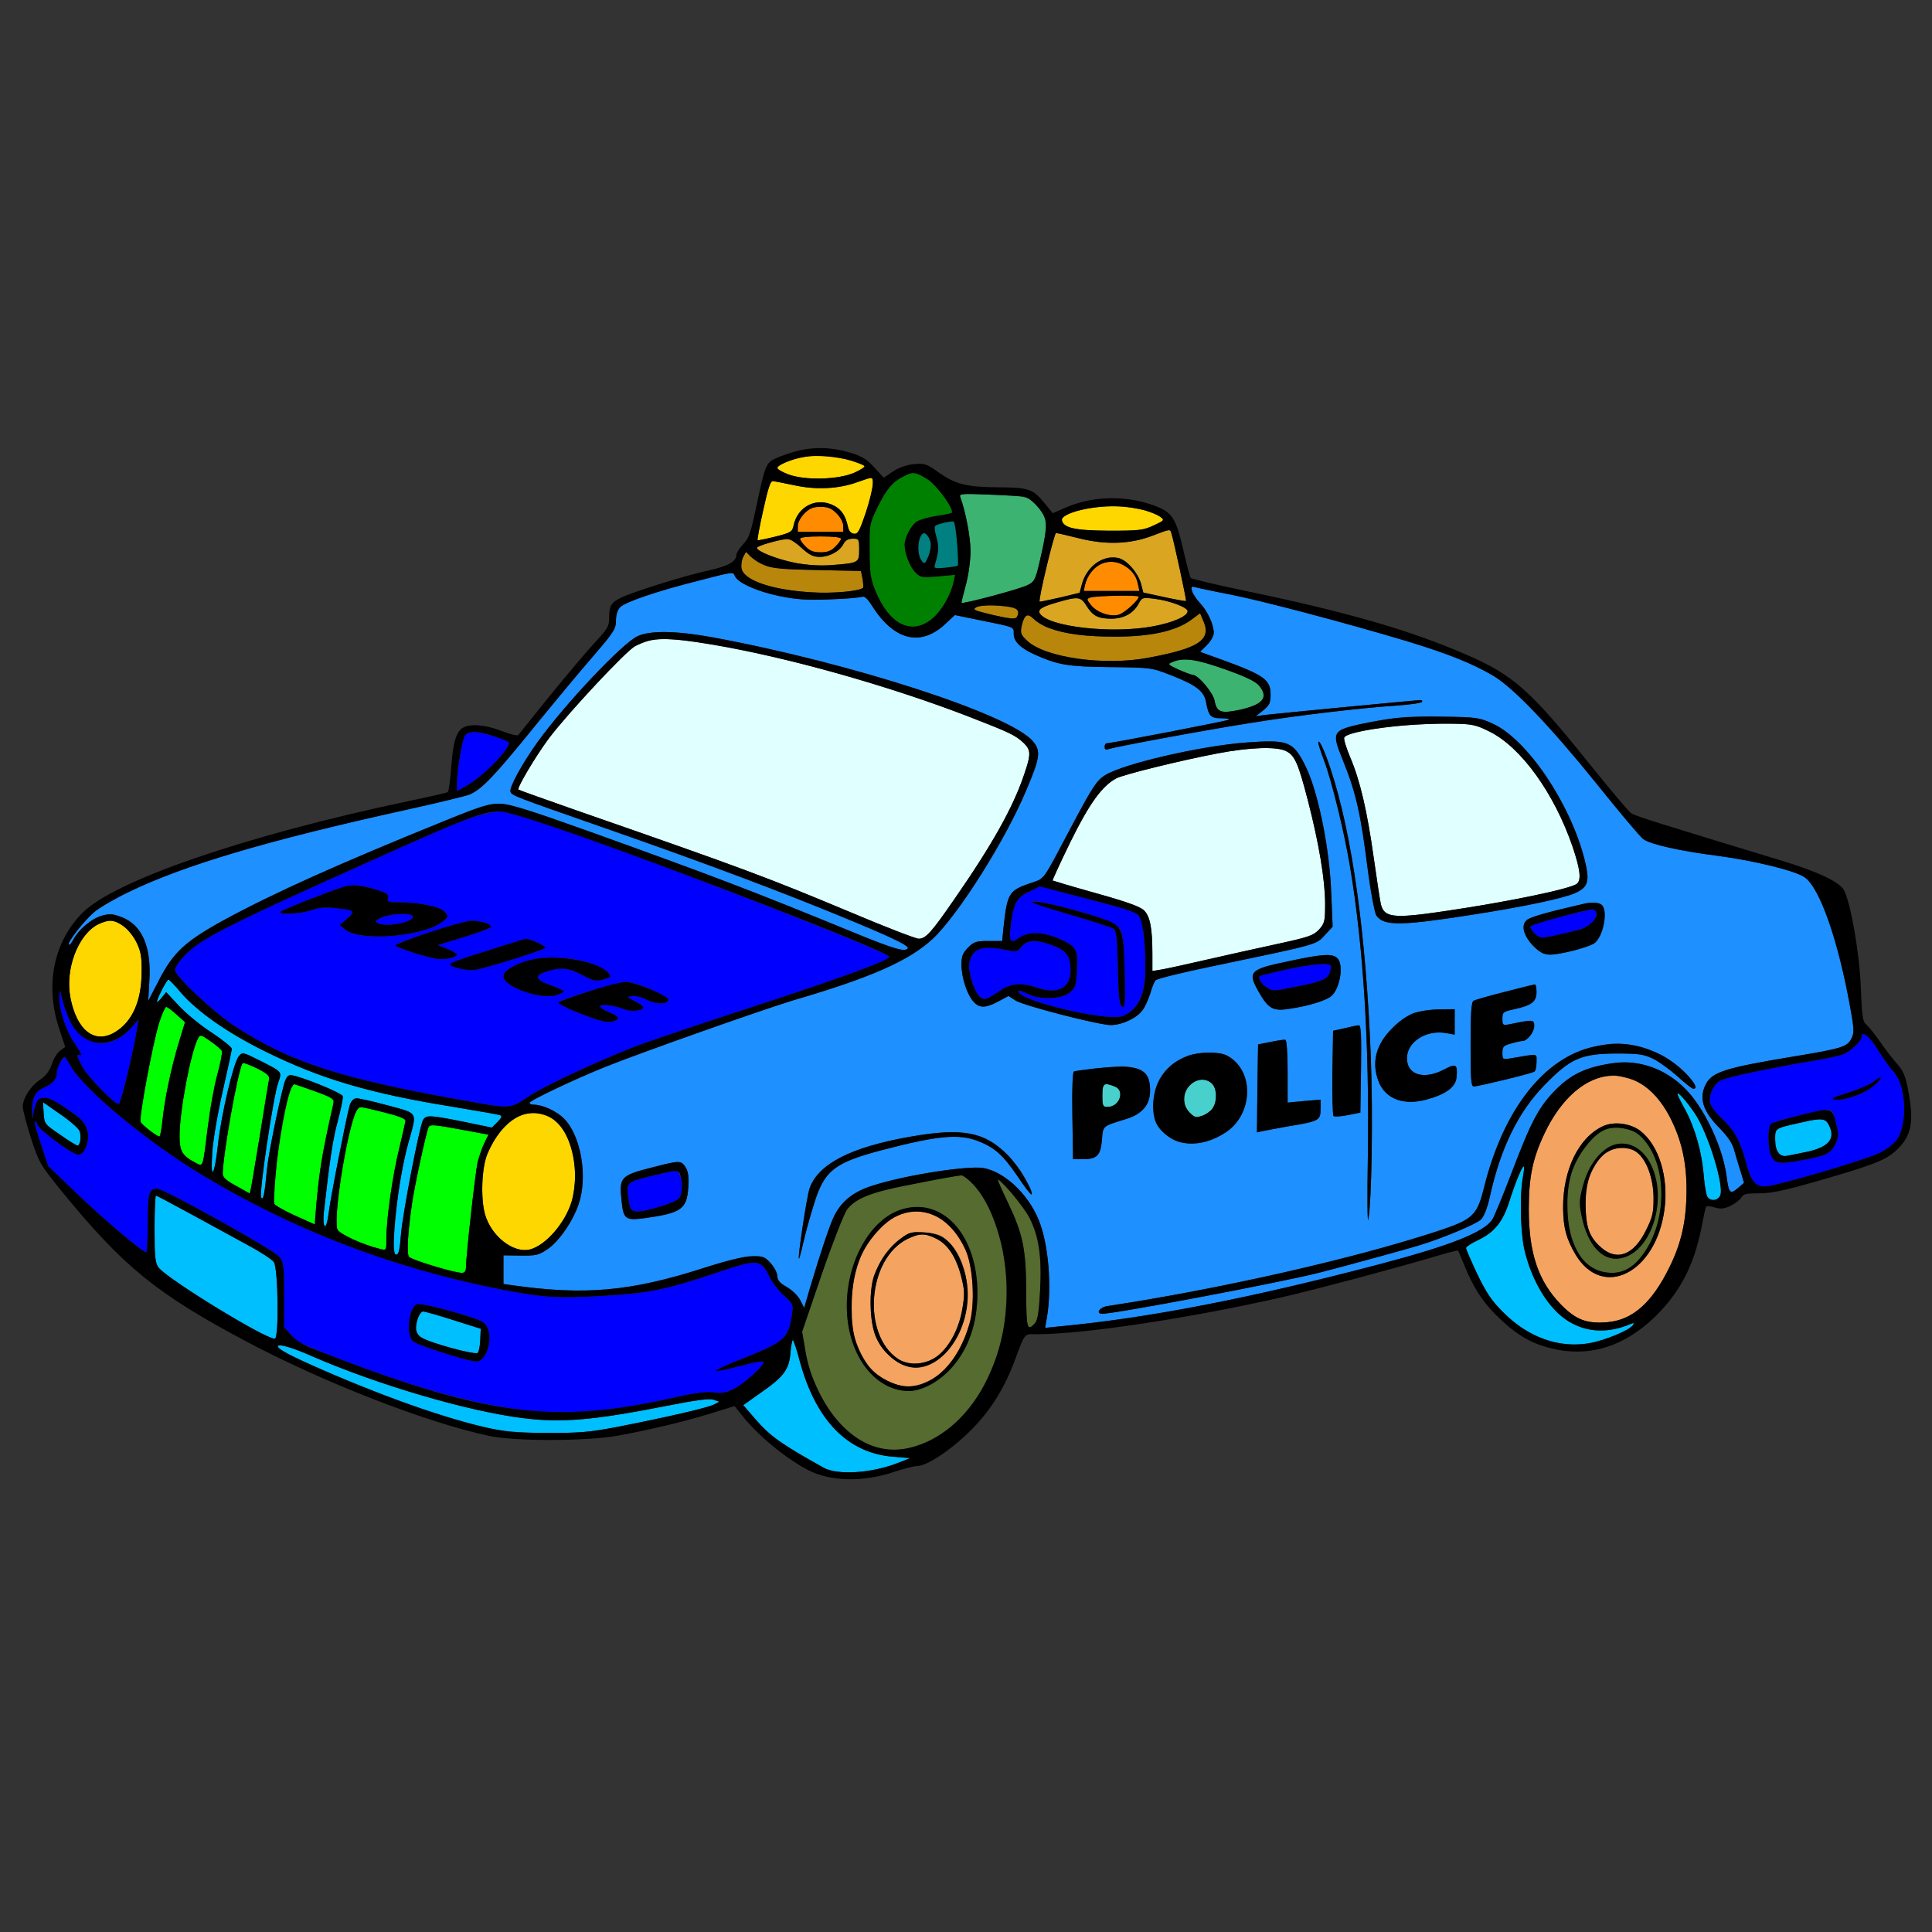 <?xml version="1.0" encoding="utf-8"?>
<!-- Generator: Adobe Illustrator 21.0.0, SVG Export Plug-In . SVG Version: 6.00 Build 0)  -->
<svg version="1.1" baseProfile="tiny"
	 id="svg126" inkscape:version="0.92.2 5c3e80d, 2017-08-06" sodipodi:docname="22.svg" xmlns:cc="http://creativecommons.org/ns#" xmlns:dc="http://purl.org/dc/elements/1.1/" xmlns:inkscape="http://www.inkscape.org/namespaces/inkscape" xmlns:rdf="http://www.w3.org/1999/02/22-rdf-syntax-ns#" xmlns:sodipodi="http://sodipodi.sourceforge.net/DTD/sodipodi-0.dtd" xmlns:svg="http://www.w3.org/2000/svg"
	 xmlns="http://www.w3.org/2000/svg" xmlns:xlink="http://www.w3.org/1999/xlink" x="0px" y="0px" viewBox="0 0 850 850"
	 xml:space="preserve">
<rect x="0" y="0" width="850" height="850" fill="#333333" stroke="none"/>
<sodipodi:namedview  bordercolor="#666666" borderopacity="1" gridtolerance="10" guidetolerance="10" id="namedview128" inkscape:current-layer="svg126" inkscape:cx="966.96422" inkscape:cy="681.616" inkscape:pageopacity="0" inkscape:pageshadow="2" inkscape:window-height="978" inkscape:window-maximized="1" inkscape:window-width="1920" inkscape:window-x="0" inkscape:window-y="1" inkscape:zoom="0.58897835" objecttolerance="10" pagecolor="#ffffff" showgrid="false">
	</sodipodi:namedview>
<g id="g124" transform="translate(0,0) scale(1,1)">
	<path id="path4" fill="none" d="M0,0h425h425v425v425H425H0V425V0z M341,201.8c-4,1.9-4.4,2.9-8.5,22.2c-2.2,10.5-3.1,13-5.6,15.5
		c-1.6,1.7-2.9,3.8-2.9,4.6c0,2.9-3.8,5.1-12.4,6.9c-10.5,2.3-33.8,9.6-38.7,12.1c-4.1,2.1-4.9,3.5-4.9,9c0,3.4-0.8,4.7-6.3,10.6
		c-3.5,3.8-12.3,14.2-19.7,23.3c-7.3,9.1-13.6,16.9-14,17.4c-0.5,0.4-3.7-0.4-7.3-1.8c-6.9-2.7-13.5-3.3-16.9-1.5
		c-3.1,1.7-4.5,6.5-5.3,17.7c-0.4,5.6-1.1,10.5-1.5,10.7c-0.5,0.3-8.3,2.1-17.5,4c-71.2,15-128.9,34.8-143.1,49
		c-12.7,12.7-16.6,31.5-10.6,50.3l2.9,8.8l-2.3,1.7c-1.2,0.9-2.9,3.6-3.6,5.9c-1,3-2.6,5.1-5.3,6.9c-4.1,2.8-7.4,8-7.5,11.8
		c0,1.3,1.6,7.5,3.6,13.7c3.6,11.1,4,11.7,13.7,23.7c27.1,33.1,41.6,44.9,80.9,65.8c34.1,18.1,79,35.6,106.8,41.6
		c11.6,2.5,43.2,2.4,57-0.1c14.2-2.6,29.2-6.2,40.9-9.8l10.3-3.2l3.1,3.9c6.9,8.9,19.7,19.4,29.5,24.4c10,5,24,5.2,37.5,0.7
		c4.2-1.4,8.8-2.6,10.2-2.6c4.8,0,17.4-8.8,26.1-18.3c7.2-7.8,12.4-16.5,16.5-27.2c5.1-13.6,4.2-12.5,10.1-12.5
		c21,0,68.8-7.3,108.8-16.5c13.6-3.1,47.7-12.2,64.3-17.1c6.6-2,12-3.4,12.2-3.2c0.1,0.2,1.4,3.1,2.8,6.6
		c3.9,9.8,8.6,16.9,15.7,23.5c8.1,7.7,14.8,11.3,24.2,13.3c16.8,3.6,32.8-2.2,46.5-16.9c9.8-10.5,15.3-22.2,18.3-38.8
		c0.7-3.5,1.4-6.7,1.6-7c0.2-0.4,1.9-0.3,3.7,0.3c2.7,0.8,4.1,0.7,7.1-0.7c2-1,4.1-2.6,4.7-3.6c0.8-1.6,2.2-1.9,7.9-1.9
		c5.4,0,11.1-1.2,25.7-5.4c23.7-6.8,29.6-9.1,33.9-12.9c7.3-6.4,8.7-12.6,5.9-27.1c-1.2-6.4-2.2-8.6-4.9-11.6
		c-1.8-2-5.1-6.3-7.4-9.6c-2.2-3.2-4.9-6.6-6-7.5c-1.7-1.4-2-3.4-2.5-16c-0.5-15-4.4-37.5-7.4-43.2c-1.8-3.6-11.5-8.2-27.3-13
		c-54.6-16.6-63.6-19.4-66.2-20.8c-1-0.5-9.8-11-19.6-23.2c-25.1-31.2-32.6-37.8-53.1-46.7c-24.6-10.7-52.7-18.8-97-28
		c-12.9-2.7-23.8-5.3-24.2-5.7c-0.4-0.4-1.9-6.2-3.4-12.8c-3.3-14.2-4.9-16.4-13.9-19.5c-12.4-4.2-26.5-3.7-38.2,1.5l-5.2,2.3
		l-3.2-3.9c-5.5-6.8-7-7.4-20.5-7.5c-14.4-0.1-19-1.3-26.6-6.6c-5.3-3.8-6.1-4-10.8-3.6c-3.2,0.3-6.6,1.5-9.2,3.2l-4.1,2.8l-4.2-4.6
		c-3.3-3.7-5.4-4.9-11-6.6C363,195.9,351.1,196.9,341,201.8z"/>
	<path id="path6" fill="#FFD700" d="M380.3,205c0.4,0.4-1.6,1.7-4.5,3c-7.1,3.1-21.9,3.4-29,0.7c-2.7-1-4.8-2.3-4.8-2.8
		c0-1.3,6.4-4,12-4.9C361.4,199.7,377.1,202.1,380.3,205z"/>
	<path id="path8" fill="#008000" d="M408.1,210.9c4.2,2.6,11.9,13.4,10.6,14.7c-0.2,0.3-3.3,0.9-6.7,1.4c-3.4,0.5-7.3,1.6-8.7,2.5
		c-2.5,1.7-5.3,7-5.3,10.2c0,3.8,2.3,9.7,4.7,12.1c2.3,2.3,2.9,2.4,10,1.8l7.5-0.7l-0.7,3.3c-1.2,5.4-5.1,12.3-8.9,15.6
		c-9.4,8.2-19.5,3.2-25.8-12.7c-1.8-4.6-2.2-7.7-2.2-17.2c-0.1-11.3,0-11.6,3.6-19c3.9-7.8,6.4-10.8,11.3-13.3
		C401.6,207.4,402.9,207.6,408.1,210.9z"/>
	<path id="path10" fill="#FFD700" d="M383.3,210.1c1.6-0.3,0.5,6.5-2.4,15.5c-2.8,8.2-3.5,9.5-5.3,9.2c-1.3-0.2-2.2-1.3-2.6-3.3
		c-1-4.6-2.8-7.3-6-9c-7.6-4-16.2,0.2-17.9,8.9c-0.6,2.6-1.3,3-8,4.7c-4.1,1-7.6,1.7-7.8,1.6c-0.2-0.2,0.9-6.2,2.5-13.3
		c2.1-9.6,3.2-12.9,4.2-12.7c0.8,0,5.1,0.9,9.5,1.8c9.5,2.1,19.4,1.6,27.5-1.3C380,211.1,382.8,210.2,383.3,210.1z"/>
	<path id="path12" fill="#3CB371" d="M435.2,217.6c16.7,0.7,16.9,0.7,20.7,4.6c4.8,5,5.2,8,2.6,20c-2.8,12.8-3.1,13.6-6.4,15.2
		c-3.4,1.8-29.1,8.6-29.1,7.8c0-0.4,0.9-4,2-8.1c1.1-4.1,2-10.7,2-14.6c0-6.2-2.3-18-4.5-23.7C421.9,217.2,422.8,217.1,435.2,217.6z
		"/>
	<path id="path14" fill="#FFD700" d="M510.5,227.4c1.9,1.4,1.8,1.6-3,3.8c-4.5,2.1-6.4,2.3-19.5,2.3c-15.1-0.1-20.1-1.2-20.8-4.6
		c-0.4-2.1,6.6-4.8,15-5.7C492.9,221.9,505.7,223.8,510.5,227.4z"/>
	<path id="path16" fill="#FF8C00" d="M361,223c3.3,0,4.8,0.6,7.1,2.9c1.7,1.7,2.9,4,2.9,5.5v2.6h-10h-10v-2.6c0-1.5,1.2-3.8,2.9-5.5
		C356.2,223.6,357.7,223,361,223z"/>
	<path id="path18" fill="#008080" d="M419.5,229.4c0.9,0.2,2.7,18.6,1.9,19.5c-0.2,0.2-2.7,0.6-5.5,0.9c-4.7,0.4-5.1,0.3-4.6-1.4
		c1.7-5.6,1.8-7.9,0.7-12c-1.4-5.1-1.3-5.3,3.2-6.4C417,229.6,419,229.3,419.5,229.4z"/>
	<path id="path20" fill="#DAA520" d="M515.4,234.7c1.3,4.4,6.7,29.5,6.4,29.7c-0.2,0.2-4.5-0.6-9.6-1.7l-9.2-2l-1-3.9
		c-1.4-4.9-6.3-10.5-10-11.3c-6.7-1.5-13.9,3.7-16,11.5l-1,3.8l-8.7,2.1c-4.8,1.1-8.8,1.9-8.9,1.8c-0.7-0.6,6.4-30.2,7.2-30.2
		c0.5,0,5.2,1.1,10.4,2.4c11.8,2.9,22.2,2.5,32-1.2C515.1,232.6,514.8,232.7,515.4,234.7z"/>
	<path id="path22" fill="#008080" d="M407.5,235c2.2,1.8,2.6,5.8,1,9.7c-1.6,3.6-1.7,3.7-3.1,1.9c-1.7-2.3-1.8-7.9-0.3-10.7
		C405.9,234.3,406.5,234.1,407.5,235z"/>
	<path id="path24" fill="#FF8C00" d="M361,236c5.6,0,9,0.4,9,1c0,0.6-1.1,2.2-2.5,3.5c-1.8,1.9-3.5,2.5-6.5,2.5
		c-3,0-4.7-0.6-6.5-2.5c-1.4-1.3-2.5-2.9-2.5-3.5C352,236.4,355.4,236,361,236z"/>
	<path id="path26" fill="#DAA520" d="M352.6,241c3.4,3.1,5.1,4,8,4c4.3,0,8.8-2.4,10.5-5.7c0.8-1.6,2.1-2.3,4.1-2.3
		c2.7,0,2.8,0.2,2.8,4.9c0,5.7-0.2,5.8-12,6.7c-5,0.4-10.2,0.1-15.9-0.9c-8.1-1.6-17.1-5.1-17.1-6.7c0-0.4,2.6-1.5,5.8-2.3
		C347.2,236.5,347.9,236.6,352.6,241z"/>
	<path id="path28" fill="#B8860B" d="M328.2,242.8l2.1,2.1c5.1,4.7,9.1,5.5,29.4,5.9l19.1,0.4l0.7,3.5c0.3,1.9,0.4,3.7,0.2,3.9
		c-1.4,1.5-13.6,2.6-22.5,2c-17.8-1-30.4-5.4-31-10.8c-0.2-1.5,0.2-3.7,0.8-4.8L328.2,242.8z"/>
	<path id="path30" fill="#FF8C00" d="M500.6,256.8l0.7,3.2H489h-12.2l0.6-2.8c0.9-3.6,3.7-7.4,6.7-8.9
		C490.5,245,499.1,249.4,500.6,256.8z"/>
	<path id="path32" fill="#1E90FF" d="M323.3,253.4c1.1,2.9,9.7,6.8,19.4,8.8c7.9,1.6,12.3,1.9,22.3,1.5c6.9-0.2,13.2-0.8,14.1-1.1
		c1.2-0.5,2.5,0.6,4.8,4.3c9.5,14.8,21.1,17.7,31.8,7.8l4.4-4.1l11.2,2.3c15.3,3.1,14.7,2.8,14.7,6c0,3.4,3,6.3,9.5,9.2
		c10.2,4.5,14.3,5.2,33,5.4c17.7,0.2,18.1,0.2,26.5,3.5c11.1,4.3,14.7,7,15.6,11.8c1.1,6.2,2,7.2,6.6,7.2c2.3,0,3.9,0.3,3.6,0.6
		c-0.5,0.5-51.7,10.4-53.8,10.4c-0.6,0-1,0.7-1,1.6c0,1.1,0.5,1.4,1.6,1c2.4-0.9,42-8.3,62.4-11.5c20.4-3.3,48.9-6.7,64.8-7.7
		c5.6-0.4,10.5-1.1,10.8-1.6c0.3-0.4,0-0.8-0.6-0.8c-1.6,0-63,5.9-68,6.5l-4.5,0.6l3.3-2.6c2.7-2.2,3.2-3.3,3.2-6.9
		c0-6.5-2.7-8.5-20.7-15.1l-10.3-3.7l3-3c1.7-1.7,3-4,3-5.4c0-3.6-2.7-9.5-5.9-12.9c-1.6-1.7-3.2-4.1-3.6-5.3
		c-0.6-2-0.4-2.3,1.2-1.9c1,0.3,7.9,1.8,15.3,3.2c14.2,2.8,50.3,12.3,78,20.6c17.8,5.4,28.8,9.8,37.8,15.1
		c8.9,5.2,25.3,22.4,45.3,47.2c10.1,12.6,19.5,23.8,20.9,24.8c3.2,2.3,16.1,5.2,32.5,7.3c16.1,2.1,34.5,6.6,38.5,9.5
		c6.7,4.7,14.7,27.7,20,57.1c1.8,9.9,1.8,11.4,0.5,13.9c-1.9,3.6-4,4.3-26.5,8c-28.9,4.8-34.8,6.7-37.5,12c-3.2,6.1-1.3,12,6.3,19.6
		c3.4,3.5,5.4,6.4,6.2,9.5c0.7,2.4,1.9,6.6,2.8,9.3l1.5,5l-2.8,2.4c-3.3,2.8-3.9,2.2-4.9-5.4c-1.5-11.7-8.7-27.7-16.5-36.6
		c-8.9-10.1-21.4-14.9-33.8-13c-11.5,1.7-18,4.8-24.8,11.6c-7.5,7.6-10.8,13.8-19.5,36.7c-3.8,10-7.6,19.1-8.4,20.4
		c-3.8,5.7-18.4,11.5-50.4,19.9c-56.3,14.8-100.5,23.4-139.5,27.1l-6.9,0.7l0.5-2.9c2.5-12.6,1.4-30.6-2.4-42.1
		c-4.1-12.4-15.1-23.4-25.1-25.3c-6.8-1.2-34.2,3-48.8,7.7c-8.4,2.6-13.6,6.7-16.9,13.2c-1.9,3.7-5.8,15.3-10.7,31.7l-2.6,8.9
		l-1.8-3.5c-1-1.9-3.6-4.4-5.9-5.7c-3-1.7-4.1-3-4.1-4.7c0-1.4-1.3-3.9-2.9-5.7c-2.6-2.9-3.4-3.2-8.2-3.1c-3.5,0-11.1,1.9-21.4,5.2
		c-32.1,10.3-52.3,12.1-84.5,7.5l-3.5-0.5v-6.3v-6.3l7.6,0.1c6.8,0.1,8-0.2,11.9-2.9c5-3.4,11.1-12.3,13.6-19.8
		c4.1-12,1-30.1-6.5-37.6c-3.3-3.3-9.4-6.1-13.5-6.1c-0.9,0-1.6-0.3-1.6-0.8c0-1,19.8-10.4,33.5-15.9c15.7-6.3,70.1-25.5,82.5-29.2
		c34.2-10,50.9-17.4,61.3-27c11.3-10.6,32-43.4,41.2-65.4c6.2-14.6,6.5-17.3,2.9-21.6c-9.8-11.7-79.7-34.4-140.9-45.7
		c-15.9-2.9-27.4-3.1-33-0.5c-6.7,3.1-31.9,29.8-44,46.6c-6.7,9.3-12.6,20.1-11.9,21.8c0.6,1.7,0.8,1.8,40.9,15.8
		c70.7,24.7,135.6,50.4,133.9,53.1c-1.1,1.8-5.9,0.4-23.5-6.8c-44.8-18.4-61.9-24.9-116.4-44.5c-26.6-9.5-35.2-12.2-39.5-12.3
		c-4.7-0.1-8.3,1-24.5,7.6c-46.4,18.8-75.1,31.7-97,43.6c-17.1,9.4-22.3,14.2-28.7,26.7l-4.6,8.9l0.5-8.6c1-15.2-3.2-24.9-12.2-28.3
		c-3.9-1.5-5.2-1.6-8.8-0.6c-4.6,1.4-10,6-12.4,10.4c-0.8,1.6-1.7,2.6-2,2.3c-0.9-0.8,6.4-10.2,11-14.2c2.3-2,9.2-6,15.2-8.9
		c24.5-11.9,61.4-22.8,121.7-36.1c13.7-3,26.4-6.1,28.3-6.8c5.4-2.3,10.7-7.8,28.3-29.5c9.2-11.3,21.1-25.6,26.5-31.8
		c8.8-10.2,9.7-11.7,9.7-15.3c0-2.6,0.7-4.7,1.9-5.9c2.3-2.3,16.4-7.1,34.3-11.6C322.6,251.5,322.6,251.5,323.3,253.4z M634,315.3
		c-16.3-0.2-28,1.1-40.7,4.6c-6.6,1.8-6.9,3.6-2.8,13.8c6.2,15.3,8.1,23.8,11.5,50.7c1.2,8.9,2.8,17.1,3.5,18.3
		c3.2,4.8,10.7,4.7,42.5-0.3c21.9-3.4,39.5-7.1,44.8-9.4c6.1-2.7,6.8-5.3,4.2-15.4c-6.4-24.6-25.2-52.3-40.2-59.2
		C650.8,315.7,649.8,315.5,634,315.3z M548,326.7c-19.8,1.5-53.6,9.3-61.7,14.3c-3.8,2.3-5.6,5.1-15.1,23
		c-13.1,24.7-11.2,22.2-18.3,24.7c-9,3.1-9.8,4.4-11.4,19.5l-0.6,5.8h-6c-5.4,0-6.4,0.3-9,2.9c-2.3,2.4-2.9,3.8-2.9,7.5
		c0,5.6,2.5,13.3,5.3,16.3c2.6,2.9,5.3,2.9,10.9-0.1l4.5-2.4l3.1,2c3.7,2.3,36.7,10.8,42,10.8c5-0.1,11.4-3.1,13.9-6.6
		c1.2-1.6,2.6-4.9,3.4-7.4c0.7-2.5,1.7-5,2.3-5.7c0.6-0.7,11.9-3.5,25.1-6.2c46.4-9.7,45.5-9.4,49.3-13.6l3.5-3.8l-0.6-14.6
		c-1.1-29.1-9.7-60.1-18-65.2C564.5,326,560.4,325.8,548,326.7z M580,326.7c0,0.7,1.1,4.2,2.5,7.8c3.4,9,8.9,31.5,11.4,46.5
		c6,35.7,8.6,78.5,7.9,127.5c-0.3,17.6-0.2,30.2,0.2,28c1.5-8,2.1-45.6,1.1-71.5c-2.1-54.1-8.2-97.9-17.6-126.4
		C582.9,330.5,580.1,324.6,580,326.7z M696.5,397.7c-16.2,3.7-23.3,5.8-24.8,7.1c-4.4,3.9,3.3,15.2,10.3,15.2
		c4.6,0,17.6-3.4,19.7-5.2c3.7-3.1,5.8-13.9,3.1-16.6C703.6,397,700.3,396.8,696.5,397.7z M566.9,422.9c-17.3,3.6-18.2,4.6-13,13.7
		c4.2,7.3,6.3,8.4,13.6,7.2c8.8-1.3,16.5-3.8,18.5-5.8c3.7-3.7,5.2-13.7,2.4-16.4C586.3,419.4,581.8,419.7,566.9,422.9z
		 M675.3,433.1c-3.3,0.5-26.1,6.6-27,7.2c-1,0.6-1.3,5.6-1.3,19.3c0,15.3,0.2,18.4,1.4,18.4c2,0,25.4-5.7,26.6-6.5
		c0.6-0.3,1-2.2,1-4.2c0-4,1.3-3.8-11.2-1.7c-3.7,0.6-3.8,0.6-3.8-2.4c0-2.7,0.5-3.2,3.8-4.1c2-0.6,4.3-1.1,5-1.1
		c2.1,0,5.2-3.9,5.2-6.6c0-2.9-0.4-2.9-10.7-0.8c-3.1,0.6-3.3,0.5-3.3-2.4s0.3-3.1,5.2-4.2c7.6-1.6,9.8-3.3,9.8-7.5
		C676,434.6,675.7,433.1,675.3,433.1z M640,444l-6.7,0.1c-9.4,0.1-14.8,2.2-20.8,8.3c-7.3,7.3-9.2,15.2-5.9,23.6
		c3.1,7.7,11.3,10.6,21.6,7.6c8.1-2.3,12.2-5.4,12.6-9.5c0.6-5.9-0.2-6.4-5.4-3.6c-8.9,4.7-16.4,2.5-16.4-4.9
		c0-7.2,8.4-12.6,17.1-11.1l3.9,0.7v-5.6V444z M597.8,451.1c-0.7,0-3.5,0.6-6.3,1.3l-5,1.1l-0.3,18.4c-0.1,10.2,0.1,18.8,0.5,19.1
		c0.5,0.4,3.3,0.2,6.3-0.4l5.5-1.1l0.3-19.3C599,455.2,598.8,451,597.8,451.1z M565.5,457.5c-0.5-0.2-3.5,0.3-6.5,0.9l-5.5,1.1
		l-0.3,19.4l-0.2,19.3l2.2-0.5c1.3-0.3,6.8-1.3,12.3-2.3c12.9-2.1,13.5-2.5,13.5-7.6v-4l-7.2,0.6l-7.3,0.7v-13.7
		C566.5,463.1,566.1,457.6,565.5,457.5z M701.3,460.5c-22,4.8-39.9,27.7-48.4,62c-3.1,12.4-4.8,14-20.9,19.3
		c-36.6,12-95.1,25.3-144.7,32.8c-3.5,0.5-5.5,3.4-2.3,3.4c5.8,0,78-13.7,95.5-18.1c9.5-2.4,38.1-10.2,44.5-12.2
		c9.8-3,24.6-9.2,26.6-11.2c1.3-1.3,2.8-5.1,3.9-10.1c4.7-21.4,12.6-37.4,24.1-49.1c11.4-11.7,16.1-13.7,31.4-13.8
		c10.2,0,12.1,0.3,16.5,2.4c2.7,1.4,7.5,4.9,10.7,7.8c3.2,2.9,6.2,5.3,6.8,5.3c2,0,0.9-2.2-3.6-7.1c-5.3-5.6-14.3-10.4-22.3-11.9
		C712.3,458.7,709,458.8,701.3,460.5z M522.7,464.5c-9.9,3.7-15.2,11.2-15.2,21.7c0,7.4,1.6,10.5,7.5,14.5
		c8.3,5.7,24.8,0.7,30.5-9.1c6-10.3,3.4-22.4-5.7-27.2C536.4,462.6,527.7,462.7,522.7,464.5z M493.8,469.1
		c-4.9,0.2-19.8,1.8-21.3,2.3c-0.6,0.2-0.9,7.4-0.7,19.5l0.3,19.1h4.3c6.2,0,7.8-1.6,8.4-8.4c0.5-6.4,0-6,10.7-9.3
		c7.1-2.2,10.5-6.3,10.5-12.5c0-5-1.3-7.4-5-9.3C499.4,469.7,496.2,469.1,493.8,469.1z M400.5,500.1c-26.3,4.6-40.8,12.1-44.4,23
		c-1.2,3.8-5.2,30.1-4.6,30.7c0.1,0.2,1-3,1.9-7c0.9-4,3-11.7,4.7-17c4.5-14.8,8.9-18.3,30.3-23.9c24.1-6.3,33.3-7.1,41.6-4
		c7.5,2.9,11.1,6,17.6,15.5c3.1,4.7,6,8.4,6.2,8.1c0.3-0.2-0.8-3-2.4-6.2c-3.9-8.2-12.4-16.4-19.7-19.1
		C424.5,497.5,415.7,497.4,400.5,500.1z M287.4,513.5c-14.5,3.7-15.1,4.3-13.9,15.1c0.8,7.8,1.7,8.5,10.4,7.3
		c15.8-2.2,18.3-4,18.9-13.3c0.3-5,0-7.2-1.2-9.1C299.6,510.5,299.1,510.5,287.4,513.5z"/>
	<path id="path34" fill="#E0FFFF" d="M639.1,318.4c8.5,0.1,10.3,0.5,16.1,3.4c13.9,6.8,28.6,27.1,36.7,50.8
		c3.3,9.8,3.9,14.5,1.9,16.2c-2.8,2.3-31,8.1-59.1,12.2c-21.8,3.2-25.8,2.7-27.2-3.3c-0.3-1.2-1.7-10.3-3.1-20.2
		c-2.9-20.7-6-34.1-10.4-44.4c-1.7-4-2.9-7.9-2.6-8.6c0.7-1.8,12.9-4.3,26.6-5.4C624.3,318.6,633.8,318.3,639.1,318.4z"/>
	<path id="path36" fill="#E0FFFF" d="M565.9,330.5c3.8,1.9,5.3,5.4,9.6,22c4.8,18.6,7.5,34.8,7.5,45.1c0,7.7-0.2,8.6-2.7,11.4
		c-2.5,2.6-4.5,3.3-18.8,6.4c-8.8,1.9-22.7,5-31,6.9c-8.2,1.9-16.9,3.8-19.2,4.2l-4.3,0.7v-7.5c0-11.3-1-16.4-3.6-19.1
		c-1.7-1.7-7.5-3.8-21.1-7.6c-10.4-2.9-19-5.5-19.2-5.6c-0.1-0.2,3.3-7.7,7.8-16.9c8.3-16.9,14-24.8,20.3-28.1
		c3.4-1.7,27.6-7.7,44.3-10.9C549.6,328.8,561.8,328.3,565.9,330.5z"/>
	<path id="path38" fill="#0000FF" d="M457.5,390c0-0.1,31.6,8.3,35.6,9.4c8.4,2.5,9.2,3.3,10,11.2c2.5,22.3-0.1,32.7-9.1,36.4
		c-6.5,2.7-46-6.7-46-10.9c0-0.5,1.7,0,3.7,1c5.7,2.9,15.3,2.6,19-0.5c2.5-2.1,2.8-3.1,3.1-10c0.5-9-0.2-10.2-8.1-13.7
		c-7-3-13.6-3.1-17.5-0.2c-4,2.9-4.5,1.5-3.2-8c1.2-7.9,2.6-10.1,8.5-12.8C455.7,390.9,457.5,390,457.5,390z M471.1,402.5
		c9.4,2.7,17.9,5.5,18.8,6.1c1.3,1,1.6,3.7,1.9,15.6c0.3,15.6,0.7,18.8,2.4,18.8c0.7,0,0.9-4.6,0.6-15.9
		c-0.4-12.5-0.8-16.5-2.1-18.4c-1.7-2.6-9.8-5.7-23.5-9.2C448.1,394.2,449.4,396.3,471.1,402.5z"/>
	<path id="path40" fill="#0000FF" d="M463.3,416c6,2.3,7.7,4.7,7.7,11.1c0,7.7-5.8,10.6-15,7.4c-6.2-2.2-11.1-1.9-15.3,0.9
		c-6.9,4.7-7.7,4.9-9.8,3c-2.5-2.3-5.3-11.8-4.4-15.2c1.5-6.1,5.7-7.4,16.5-5.2c4.1,0.9,4.7,0.7,6.4-1.5
		C451.9,413.4,455.9,413.2,463.3,416z"/>
	<path id="path42" fill="#0000FF" d="M700.6,400.1c2.2-0.2,2.3,2.8,0.3,5.3c-2,2.6-5.1,3.7-16.9,6.2c-6.2,1.3-6.5,1.2-8.7-0.8
		c-1.3-1.2-2.2-2.7-2-3.2c0.2-0.6,6.2-2.5,13.3-4.3C693.7,401.6,700,400.1,700.6,400.1z"/>
	<path id="path44" fill="#0000FF" d="M585.5,424.9c0.3,0.5,0,2.1-0.6,3.4c-1.2,2.7-3.8,3.7-16.7,6.2c-7.7,1.6-8.4,1.6-10.8,0
		c-2.4-1.6-4.1-4.1-3.2-5c0.2-0.3,5.3-1.5,11.4-2.9C577.3,424.1,584.5,423.4,585.5,424.9z"/>
	<path id="path46" fill="#48D1CC" d="M535,481.9c0,4.5-2.1,7.6-6.1,9c-2.7,0.9-3.3,0.8-5.5-1.4c-3.3-3.3-3.3-8.7,0.1-12
		C528.3,472.6,535,475.2,535,481.9z"/>
	<path id="path48" fill="#48D1CC" d="M490.4,478c4.7,1.7,2.2,9-3.1,9c-2.1,0-2.3-0.4-2.3-5C485,476.6,485.6,476.1,490.4,478z"/>
	<path id="path50" fill="#0000FF" d="M297.1,515.1c2.8-0.2,4,9,1.7,12.1c-1.4,1.8-14,5.8-18.1,5.8c-3.2,0-3.6-0.7-4.4-6.9
		c-0.7-5.9-0.3-6.2,11.4-9C292,516.1,296.2,515.2,297.1,515.1z"/>
	<path id="path52" fill="#FF8C00" d="M501,262.5c0,1.6-6.6,7.5-9,8c-4,0.9-9.5-1.1-12-4.3c-2-2.5-2-2.7-0.3-3.3
		C481.7,262.1,501,261.7,501,262.5z"/>
	<path id="path54" fill="#DAA520" d="M478,266.5c2.8,4.5,5.1,5.7,11.1,5.7c5.5-0.1,9.6-2.4,11.9-6.7c1.4-2.6,1.7-2.7,6.7-2.1
		c6.8,0.8,14.8,3.8,14.8,5.5c0,2.2-6.4,5-14.9,6.6c-18.1,3.5-46.5,0.3-50.1-5.6c-1.1-1.7,0.9-3,7.7-4.9
		C474.4,262.3,475.5,262.5,478,266.5z"/>
	<path id="path56" fill="#B8860B" d="M438,266.4c7.4,0.5,10,1.3,10,3c-0.1,3.2-1.5,3.4-11,1.2c-8.4-2-9.3-2.4-7.5-3.4
		C430.8,266.4,433.8,266.1,438,266.4z"/>
	<path id="path58" fill="#B8860B" d="M454.9,272.4c5.4,5.1,17.2,7.7,35.8,7.7c15.4,0,26.4-2.4,33.1-7.2l4.2-3.1l1.6,3.8
		c3.3,8-2.4,11.7-24.5,15.8c-19.2,3.6-45.2,0-53.2-7.5c-2.7-2.5-3-3.4-2.5-6.1c0.3-1.7,1.1-3.7,1.8-4.5
		C452.1,270.2,452.7,270.3,454.9,272.4z"/>
	<path id="path60" fill="#E0FFFF" d="M426,315.2c18.3,7.1,20.6,8.2,24.3,11.6c3.3,3.2,3.4,4.9,0.2,14.2c-4.9,14.4-14,30.7-30.9,55
		c-9.8,14.2-12.3,17-15.4,17c-1.3,0-14.8-5.2-29.9-11.6c-36.6-15.3-46-18.9-120.8-44.9c-13.7-4.8-25.2-8.9-25.4-9.1
		c-0.8-0.7,7.8-15.1,13.5-22.7c8.4-11.1,33.9-38.4,37.8-40.4c1.7-0.9,4.2-1.9,5.6-2.4C299.8,277.4,372.7,294.7,426,315.2z"/>
	<path id="path62" fill="#3CB371" d="M539,294.5c8.6,3,13.2,5.2,14.8,7c4.6,5.4,1.9,8.6-8.9,10.9c-7.7,1.6-9.6,0.9-10.5-4
		c-0.7-3.7-7.1-11.3-9.6-11.5c-0.7,0-3.5-1.1-6.3-2.3c-4.9-2.3-4.9-2.4-2.5-3.4C520.8,289.2,526.4,290,539,294.5z"/>
	<path id="path64" fill="#0000FF" d="M208.9,322c2.9,0,15.1,3.8,15.1,4.7c0,3.3-11.6,15-19,19.2l-4,2.2v-2.7c0-6.5,2.4-20.6,3.7-22
		C205.5,322.6,207.4,322,208.9,322z"/>
	<path id="path66" fill="#0000FF" d="M219.7,357c6.3,0,52.8,16.3,113.9,40.1c32.8,12.7,56.3,22.4,57.6,23.7
		c1.3,1.3-20.1,9.2-64.7,23.7c-21.4,7-43.3,14.4-48.5,16.5c-18.5,7.4-39.4,17.3-45.7,21.6c-7.5,5.1-8,5.2-24.1,2.3
		c-57.7-10.1-79.8-17.1-105.2-33.6c-9.2-6.1-26-21.8-26-24.5c0-1,1.4-3.3,3.1-5.2c7.1-8.1,17.2-13.3,82.9-42.8
		c32-14.4,37.1-16.6,45.5-19.4C212.4,358.1,217.4,357.1,219.7,357z M150.5,390.4c-8.2,2.7-26,9.8-27,10.7c-1.5,1.5,8.9,1,13.6-0.7
		c3.1-1.1,6.1-1.4,10.2-0.9c8.9,0.9,9.3,1.3,5.5,4.6l-3.3,2.9l2.3,1.9c3,2.6,9.4,3.5,20.6,2.8c9.6-0.5,19.5-3.4,23-6.8
		c1.9-1.7,1.9-1.9,0.2-3.8c-2-2.2-11.2-4.1-19.8-4.1c-5,0-5.6-0.2-5.1-1.9c0.4-1.5-0.4-2.2-4.4-3.4
		C158.9,389.3,154.9,388.9,150.5,390.4z M207.2,405.1c-4,0.1-33.2,9.6-33.2,10.8c0,1,16.2,6.1,19.6,6.1c3.7,0,7.4-1,7.4-2
		c0-0.4-1.9-1.6-4.2-2.5l-4.3-1.7l11.8-3.6c6.4-2,11.7-3.9,11.7-4.4c0-0.5-1.2-1.3-2.6-1.8C212,405.4,209.2,405.1,207.2,405.1z
		 M228,414c-1.4,0.4-8.7,2.7-16.2,5.1c-7.6,2.3-13.8,4.6-13.8,5c0,1.4,7.2,3.1,10.9,2.6c4.5-0.6,31.1-8.9,31.1-9.8
		c0-0.3-1.6-1.3-3.5-2.2C232.6,412.8,231.7,412.8,228,414z M233.4,422.3c-6.8,1.8-11.9,4.8-11.9,7.2c0,4.6,15.9,10.3,23,8.4
		c1.9-0.6,3.5-1.3,3.5-1.7s-2.6-1.6-5.7-2.7c-6.9-2.4-7.5-4.4-1.8-6.1c6.4-2,9.8-1.6,15.7,1.6c4.9,2.6,6,2.8,9.3,1.9
		c3.5-1,3.6-1.1,2-3c-1-1-4.3-2.8-7.4-4C253.2,421.3,240.5,420.5,233.4,422.3z M275.3,432c-3.6,0-27.8,7.4-29.6,9
		c-0.5,0.4,3.9,2.7,9.8,5c7.8,3,11.4,4,13.6,3.5c4-0.9,3.6-2.2-1.1-4.1c-2.2-0.9-4-2.1-4-2.6c0-1.3,6.4-0.5,10.6,1.2
		c3,1.3,8.4,0.7,8.4-0.8c0-0.5-1.7-1.7-3.7-2.7c-3.7-1.9-3.8-1.9-1.1-2.3c1.4-0.2,4.5,0.6,6.7,1.8c4,2,9.1,1.9,9.1-0.2
		c0-0.5-3.3-2.5-7.4-4.4C282.1,433.4,277.6,432,275.3,432z"/>
	<path id="path68" fill="#0000FF" d="M181.5,403c1.6,2.6-12,5.3-15.5,3c-1.2-0.7-0.7-1.2,2-2.4C172,401.9,180.6,401.5,181.5,403z"/>
	<path id="path70" fill="#FFD700" d="M48.6,405c3.6,0,8.8,4.3,11.4,9.5c2,4.1,2.4,6.3,2.3,13.5c-0.1,12.5-4.1,21.5-11.7,26.1
		c-8.9,5.4-16.8-0.7-19.6-15.1c-2.5-12.6,3.4-28,12.3-32.4C45.1,405.8,47.4,405,48.6,405z"/>
	<path id="path72" fill="#00BFFF" d="M74.1,431c0.4,0,2.8,2.5,5.3,5.5c7.4,8.6,20.5,17.8,37.1,26c24.4,12.1,45.9,18.5,82.5,24.4
		c10.7,1.8,20.1,3.4,20.9,3.7c1.1,0.4,0.9,1.1-1,3l-2.5,2.5l-12.6-2.6c-14.9-3-16.4-3-17.7-0.7c-1.6,3-9,41.3-9.7,50.4
		c-0.5,6.7-1,8.8-2.1,8.8c-1.3,0-1.4-1.6-0.8-9.8c1-14.5,3.2-28.5,6.1-39.2c4-14.3,4.7-12.9-9.1-16.7c-6.6-1.8-12.9-3.2-13.9-3.1
		c-1.2,0.2-2.3,1.5-2.8,3.3c-1.6,5.8-8.7,42.1-9.3,47.8c-0.4,3.4-1.1,5.5-1.6,5.1c-0.6-0.3-0.8-2.9-0.4-6.2
		c2.5-22.5,3.9-31.9,6.1-40c1.4-5.2,2.4-10.1,2.2-10.9c-0.3-1.5-19.5-9.2-23-9.3c-1.2,0-2.1,1.3-2.9,4.2c-2.5,9.4-6.8,30.7-7.4,36.8
		c-1.1,11.7-1.7,14.5-2.6,12.8c-1-1.8,5.3-44.3,7.5-50.5c1.7-4.9,2-4.6-8.3-9.8c-7.4-3.7-7.5-3.7-9.1-1.7
		c-2.3,2.8-7.7,25.8-9.1,38.7c-1.5,14-3.4,16.7-2.5,3.5c0.3-5.2,2.4-17.4,4.6-27c2.2-9.6,4-18,4-18.6s-3.9-3.8-8.7-7
		c-4.9-3.1-11.4-8.5-14.5-11.8l-5.7-6.1l-2,2.5c-2.7,3.3-2.6,2.1,0.1-3.5C72.4,433,73.7,431,74.1,431z"/>
	<path id="path74" fill="#0000FF" d="M27.6,440.5c4.6,18.8,18.8,24.3,30.2,11.6l3.2-3.6l-0.6,3.5c-1.9,11.7-7.2,33.4-8.1,33.7
		c-1.6,0.6-14-12.2-16.3-16.7c-2.4-4.6-2.5-5.4-0.6-4.7c0.8,0.3-0.3-2-2.5-5.1c-4-5.9-7-15.1-6.8-21.2
		C26.2,435,26.4,435.3,27.6,440.5z"/>
	<path id="path76" fill="#00FF00" d="M73.1,443c0.5,0,2.6,1.5,4.6,3.4l3.7,3.3l-2.7,8.9c-3.3,10.8-6.2,24.5-7.2,34.2
		c-0.4,3.9-1,7.2-1.4,7.2c-1.1,0-7.4-4.9-8.2-6.3c-0.9-1.6,5.4-35.2,8.2-44C71.3,446,72.7,443,73.1,443z"/>
	<path id="path78" fill="#00FF00" d="M92.6,458.1c2.5,1.7,4.7,3.6,5,4.3c0.3,0.7-0.6,5.4-2,10.4c-1.4,5.1-3.2,15.2-4.1,22.5
		c-2.4,19.3-2,18-5.6,16.2c-5.7-3-6.9-5-6.9-11.6c0-11,4.9-37.1,8.2-43.2C88,455.1,88.5,455.2,92.6,458.1z"/>
	<path id="path80" fill="#0000FF" d="M826.4,462.2c2.3,3.7,5.3,7.9,6.8,9.5c5.3,5.6,6.2,22.4,1.5,29.5c-1.3,1.9-4.5,4.4-7.7,6
		c-6.4,3.2-46,14.8-50.6,14.8c-4.2,0-6.2-2.6-8.3-10.7c-2.4-9.2-5-14-10.5-19.1c-2.5-2.4-4.9-5.4-5.2-6.8c-0.8-3.2,1.2-7.9,4.1-9.8
		c2.2-1.5,20.6-5.4,42.3-9.1c5.1-0.9,10.5-2,12-2.6c3.3-1.3,8.2-5.8,8.2-7.7C819,453.1,822.6,455.9,826.4,462.2z M824.2,476
		c-1.3,1-6.2,3.2-11,4.7c-6.8,2.1-8.1,2.8-5.9,3.1c4.4,0.5,13.3-2.7,17.4-6.4C828.7,473.9,828.2,472.7,824.2,476z M804,488.3
		c-2.6-0.2-22.6,4.7-24.7,6c-1.6,1-1.7,10.7-0.1,14.1c1.6,3.6,3.6,3.9,13.3,2.1c11-2,13-3,15-7.2c1.5-3.1,1.5-4.2,0.3-9.1
		C806.7,489.2,806.2,488.5,804,488.3z"/>
	<path id="path82" fill="#00BFFF" d="M804.8,495.3c2.9,6-0.6,9.7-11,11.7c-2.9,0.6-6.3,1.3-7.5,1.5c-3.3,0.7-5.3-2-5.3-7.1
		s-0.3-4.9,10.8-7.4C801.6,491.7,803.2,491.9,804.8,495.3z"/>
	<path id="path84" fill="#0000FF" d="M28.5,465c0.2,0,1.4,1.9,2.8,4.3c6.1,10.4,33.7,33.2,57.4,47.5c39.9,24.1,83.2,40.8,130.3,50.2
		c19.8,3.9,25.7,4.3,46.5,3.1c20.4-1.2,27.4-2.7,50.2-10.3c17.8-6,19.1-5.9,22.9,2c1.1,2.4,4,6.1,6.3,8.2c4.2,3.8,4.2,4,3.5,8.7
		c-1.5,10.1-3.3,11.7-21.1,18.8c-6.8,2.6-12.3,5.2-12.3,5.6s4.7-0.5,10.5-2.1c6.5-1.8,10.5-2.4,10.5-1.7c0,1.7-8.6,9.5-13.2,11.8
		c-3.2,1.6-5.2,2-8.7,1.5c-3.3-0.4-8.4,0.2-17.6,2.3c-24.9,5.6-43.4,7.4-61,6c-21.8-1.8-51-9.5-84-22.2
		c-19.2-7.4-20.6-8.1-23.5-11.4l-3-3.4v-14.2c0-13.2-0.2-14.4-2.3-16.9c-2.5-3-50.6-29.8-53.5-29.8c-3.7,0-4.2,2-4.2,15.2
		c0,7-0.3,12.8-0.6,12.8c-1.6,0-18.3-14.1-30.1-25.4L21.2,513l-3.2-9.6c-1.8-5.2-3-9.8-2.7-10c0.3-0.3,0.8,0.4,1.2,1.5
		C17.2,497.1,32,508,34.3,508c2,0,3.3-1.9,4.2-5.8c0.9-4.3-0.8-8.3-4.6-11.1c-7.8-5.8-11.9-8.1-14.2-8.1c-3,0-3.8,1.1-4.8,6
		l-0.7,3.5l-0.1-3.7c-0.1-5.2,1.4-8.6,4.6-10c4.4-1.9,6.3-3.9,6.3-6.7c0-1.5,0.7-3.7,1.6-4.9C27.4,466,28.3,465,28.5,465z
		 M183.7,573.8c-3.8,0.8-5.3,13.5-1.9,16.4c2,1.7,24.3,8.8,27.8,8.8c4.1,0,7.2-9,5-14.5c-1.1-2.5-2.4-3.4-7.2-4.9
		C196,576,185.5,573.4,183.7,573.8z"/>
	<path id="path86" fill="#00BFFF" d="M186.2,577c0.7,0,6.7,1.7,13.3,3.8l12,3.8l-0.2,4.8c-0.1,2.7-0.6,5.3-1.1,5.8
		c-1.1,1.1-21.2-4.4-24.9-6.8c-2.5-1.6-2.9-4.6-1.3-8.8C184.5,578.2,185.5,577,186.2,577z"/>
	<path id="path88" fill="#00FF00" d="M113,470c4.4,2.2,5.7,3.4,5.4,4.7c-0.2,1-2,11.7-3.9,23.8c-2,12.1-3.8,23-4.1,24.3l-0.5,2.3
		l-5.9-3.3c-4.3-2.3-6-3.8-6-5.3c0-8,6.6-45.2,8.7-48.7C106.9,467.4,109.7,468.4,113,470z"/>
	<path id="path90" fill="#F4A460" d="M734.8,491.7c5,9.8,7.2,19.5,7.2,31.8c0,13.3-2.2,23.3-7.5,34c-7.7,15.7-16.2,23.2-27.2,24.2
		c-9.1,0.8-13.9-1-20.4-7.6c-10.1-10.3-14.3-22.8-14.3-42.1c0-14.4,1.8-22.6,7-33.5c6.2-13.1,15.6-22.4,24.7-24.5
		C716.4,471.1,727.4,477.5,734.8,491.7z M705.4,495.4c-10.8,4.9-17.8,19.2-17.7,36.1c0.1,8.8,1.4,13.5,5.5,20.5
		c12,19.9,35.4,8,39.1-19.9c1.9-14.3-2.5-28.4-10.8-34.7C717.2,494.2,710.1,493.3,705.4,495.4z"/>
	<path id="path92" fill="#556B2F" d="M712.6,496.2c5.6,0.5,9,2.5,12.5,7.6c13.1,19.1,2.6,56.2-15.8,56.2c-8.8,0-14.3-4.8-18-16
		c-2.7-8.1-2.4-21.7,0.6-29.3c2.7-6.9,7.4-13.3,12.1-16.5C706.8,496.3,708.5,495.9,712.6,496.2z M707,505.2c-5,3.4-8.7,9.3-10.7,17
		c-1.5,5.8-1.6,7.4-0.4,13c2.5,12.3,8.9,19.5,16.4,18.5c16.7-2.2,23.3-34.2,9.7-47.2C717.9,502.6,711.7,502,707,505.2z"/>
	<path id="path94" fill="#F4A460" d="M720.2,507c4.3,3.3,7.2,11.4,7.3,20c0,6.5-0.4,8.4-3.3,14.2c-5.3,10.9-12.7,13.8-19.7,7.7
		c-5.3-4.6-6.8-9-6.9-18.9c0-6.8,0.4-9.5,2.2-13.5c2.5-5.5,5.6-9.3,8.7-10.5C712.1,504.5,717.6,504.9,720.2,507z"/>
	<path id="path96" fill="#00FF00" d="M129.5,477c0.2,0,4.3,1.4,9,3.1c7.7,2.8,8.6,3.4,8.2,5.3c-5.3,23.5-6.4,30.3-8,50.2l-0.2,3.1
		l-8.7-3.9c-4.8-2.2-8.9-4.5-9.1-5.2c-1.6-4.2,4.4-44.8,7.5-50.9C128.7,477.8,129.3,477,129.5,477z"/>
	<path id="path98" fill="#00BFFF" d="M745.7,489.9c5.8,8.7,12.8,31.4,11.2,35.9c-0.9,2.4-4.1,2.9-5.6,0.9c-0.6-0.6-1.3-4.8-1.7-9.2
		c-0.8-10.5-3.9-21.4-8.2-29.3c-1.9-3.4-3.4-6.5-3.4-6.9C738,479.9,742.2,484.7,745.7,489.9z"/>
	<path id="path100" fill="#00BFFF" d="M18.9,484.9l7.6,5.3c4.3,2.9,8.1,6.3,8.5,7.4c0.9,2.3,0.3,6.4-0.9,6.4c-0.4,0-3.9-2.1-7.7-4.8
		c-6.8-4.6-6.9-4.8-7.2-9.5L18.9,484.9z"/>
	<path id="path102" fill="#00FF00" d="M169,489.4c6.4,1.6,9.5,2.8,9.4,3.7c-0.1,0.8-1.3,6.1-2.7,11.9c-2.9,11.6-5.7,31-5.7,39.7
		c0,5.5,0,5.5-2.7,4.8c-7.9-1.9-18.2-6.7-18.9-8.7c-1.9-6.2,5.1-47.9,8.8-52.6C158.5,486.7,157.6,486.6,169,489.4z"/>
	<path id="path104" fill="#FFD700" d="M253,517c0,3.6-0.7,8.9-1.5,11.6c-2.8,9.4-11.4,19.3-18.3,21.1c-7.3,1.8-17-5.7-19.8-15.4
		c-2-7-1.5-20.8,1.1-26.8c4-9.3,10.5-16,16.9-17.5C243.4,487.2,253,499.2,253,517z"/>
	<path id="path106" fill="#00FF00" d="M203.6,497.1l11.3,2.1l-1.8,3.7c-1,2-2.3,5.8-3,8.6c-1,4.6-5.1,41.1-5.1,46.2
		c0,1.6-0.6,2.3-1.8,2.3c-3.5,0-22.5-5.8-23.3-7.1c-1-1.5-0.5-10.4,1.3-22.9c1-7.5,6.5-32.7,7.4-34.2
		C189.3,494.6,191.2,494.8,203.6,497.1z"/>
	<path id="path108" fill="#00BFFF" d="M670,518c-1.4,7.1-1.1,23.2,0.5,31c0.8,3.9,3,10.4,4.9,14.3c9.1,19.6,24.5,26.6,42,19.2
		c1.4-0.6,1.7-0.5,1.1,0.4c-1.4,2.3-12.5,6.9-19.5,8.1c-13.2,2.2-26.7-2.6-37.6-13.6c-5-4.9-7.4-8.5-11.4-16.7c-2.7-5.8-5-11-5-11.6
		c0-0.6,2.5-2.2,5.5-3.6c7-3.4,10.7-8,13.5-16.8c1.3-4,3.1-9.2,4.2-11.6C670.5,511.7,671.1,512,670,518z"/>
	<path id="path110" fill="#556B2F" d="M422.9,517.1c2.5-0.2,9.3,8,12.7,15.3c5.2,11,7.7,25.5,7.1,40.1c-0.6,13.8-2.8,22.6-8.9,35.3
		c-9,19-27.8,31.8-43.9,29.9c-16.1-1.9-31.7-20.9-35.5-43l-1.5-8.8l8.6-25.2c4.9-14.2,9.8-26.6,11.1-28.5c4.6-6,12.3-8.4,43.9-14.1
		C419.3,517.6,422.1,517.2,422.9,517.1z M381.9,543.6c-13,18.9-12.3,47.2,1.5,60.9c10.6,10.6,23.6,9.8,34.7-2.1
		c18.2-19.6,15.1-59.4-5.5-69.3C402.3,528.1,389.6,532.5,381.9,543.6z"/>
	<path id="path112" fill="#F4A460" d="M424.8,549.9c3.4,7.6,4.3,23.9,1.7,32.6c-3.6,12.4-9.6,20.9-17.7,24.9
		c-6.7,3.4-11.9,3.3-18.7,0c-6-3-10-7.9-13.2-16.3c-4.2-10.5-2.7-29.7,3.1-41.1c2.9-5.6,10.1-13.1,14.5-15.1
		C406.2,529.6,418.3,535.6,424.8,549.9z M406.5,542.2c-5.4-0.3-6.4-0.1-10.2,2.7c-8.5,6.2-13.3,16.2-13.3,27.9
		c0,10.8,2.2,17.7,7.4,22.8c8.3,8.4,17.3,8.2,25.7-0.6c13.1-13.4,12.6-40.3-0.9-50.5C413.4,543.2,410.5,542.4,406.5,542.2z"/>
	<path id="path114" fill="#F4A460" d="M412,545c5.1,2.6,8.7,8.1,10.9,16.7c1.5,5.9,1.6,7.7,0.5,14.1c-1.4,8.5-5.5,16.4-10.7,20.6
		c-5.2,4.1-12.8,4.7-17.7,1.4c-15.9-10.8-13.3-44,4.2-52.7C404.6,542.5,407,542.5,412,545z"/>
	<path id="path116" fill="#556B2F" d="M444.6,524.3c10.9,11.6,14.1,22.5,13,43.6c-0.5,9.4-1.1,13-2.3,14.3
		c-3.4,3.8-3.8,2.2-3.8-13.9c-0.1-18.7-1.4-25.2-8-39.1c-2.5-5.2-4.5-9.7-4.5-10.1C439.1,518.8,441.5,521.1,444.6,524.3z"/>
	<path id="path118" fill="#00BFFF" d="M68.6,526c0.3,0,7.4,3.8,15.7,8.3c8.4,4.6,19.6,10.7,24.9,13.6c5.4,2.9,10.5,6.2,11.3,7.4
		c1.9,2.7,2.3,33.7,0.4,33.7c-4.4,0-47-26.1-51.1-31.3c-1.5-1.9-1.8-4.5-1.8-17C68,532.6,68.3,526,68.6,526z"/>
	<path id="path120" fill="#00BFFF" d="M348.9,589.7c0.4,0.4,1.8,4.6,3,9.3c7.1,26,21.1,40.3,41,41.9l7.6,0.6l-5.9,2.3
		c-11.4,4.4-26.3,5.3-32.3,1.9c-18.8-10.5-23.6-13.9-30.2-21.6l-5.1-5.9l7.9-5.6c10.1-7,12.4-10.2,12.9-17.9
		C348.1,591.5,348.6,589.2,348.9,589.7z"/>
	<path id="path122" fill="#00BFFF" d="M137.1,596.6c28.9,12.6,68.6,24.3,92.9,27.3c17.1,2.2,31.4,0.9,63.4-5.4
		c12.7-2.5,18.6-3.3,20.5-2.7l2.6,0.9l-2.3,1.2c-2.6,1.4-20.3,5.5-42.2,9.8c-12.6,2.4-16.7,2.8-31.5,2.7c-19.7,0-28.2-1.7-54.2-10.3
		c-21.7-7.3-62.1-24.4-63.7-27C121.1,590.7,127.1,592.2,137.1,596.6z"/>
	<path d="M373.6,199c5.6,1.7,7.7,2.9,11,6.6l4.2,4.6l4.1-2.8c2.6-1.7,6-2.9,9.2-3.2c4.7-0.4,5.5-0.2,10.8,3.6
		c7.6,5.3,12.2,6.5,26.6,6.6c13.5,0.1,15,0.7,20.5,7.5l3.2,3.9l5.2-2.3c11.7-5.2,25.8-5.7,38.2-1.5c9,3.1,10.6,5.3,13.9,19.5
		c1.5,6.6,3,12.4,3.4,12.8c0.4,0.4,11.3,3,24.2,5.7c44.3,9.2,72.4,17.3,97,28c20.5,8.9,28,15.5,53.1,46.7
		c9.8,12.2,18.6,22.7,19.6,23.2c2.6,1.4,11.6,4.2,66.2,20.8c15.8,4.8,25.5,9.4,27.3,13c3,5.7,6.9,28.2,7.4,43.2
		c0.5,12.6,0.8,14.6,2.5,16c1.1,0.9,3.8,4.3,6,7.5c2.3,3.3,5.6,7.6,7.4,9.6c2.7,3,3.7,5.2,4.9,11.6c2.8,14.5,1.4,20.7-5.9,27.1
		c-4.3,3.8-10.2,6.1-33.9,12.9c-14.6,4.2-20.3,5.4-25.7,5.4c-5.7,0-7.1,0.3-7.9,1.9c-0.6,1-2.7,2.6-4.7,3.6c-3,1.4-4.4,1.5-7.1,0.7
		c-1.8-0.6-3.5-0.7-3.7-0.3c-0.2,0.3-0.9,3.5-1.6,7c-3,16.6-8.5,28.3-18.3,38.8c-13.7,14.7-29.7,20.5-46.5,16.9
		c-9.4-2-16.1-5.6-24.2-13.3c-7.1-6.6-11.8-13.7-15.7-23.5c-1.4-3.5-2.7-6.4-2.8-6.6c-0.2-0.2-5.6,1.2-12.2,3.2
		c-16.6,4.9-50.7,14-64.3,17.1c-40,9.2-87.8,16.5-108.8,16.5c-5.9,0-5-1.1-10.1,12.5c-4.1,10.7-9.3,19.4-16.5,27.2
		c-8.7,9.5-21.3,18.3-26.1,18.3c-1.4,0-6,1.2-10.2,2.6c-13.5,4.5-27.5,4.3-37.5-0.7c-9.8-5-22.6-15.5-29.5-24.4l-3.1-3.9l-10.3,3.2
		c-11.7,3.6-26.7,7.2-40.9,9.8c-13.8,2.5-45.4,2.6-57,0.1c-27.8-6-72.7-23.5-106.8-41.6c-39.3-20.9-53.8-32.7-80.9-65.8
		c-9.7-12-10.1-12.6-13.7-23.7c-2-6.2-3.6-12.4-3.6-13.7c0.1-3.8,3.4-9,7.5-11.8c2.7-1.8,4.3-3.9,5.3-6.9c0.7-2.3,2.4-5,3.6-5.9
		l2.3-1.7l-2.9-8.8c-6-18.8-2.1-37.6,10.6-50.3c14.2-14.2,71.9-34,143.1-49c9.2-1.9,17-3.7,17.5-4c0.4-0.2,1.1-5.1,1.5-10.7
		c0.8-11.2,2.2-16,5.3-17.7c3.4-1.8,10-1.2,16.9,1.5c3.6,1.4,6.8,2.2,7.3,1.8c0.4-0.5,6.7-8.3,14-17.4c7.4-9.1,16.2-19.5,19.7-23.3
		c5.5-5.9,6.3-7.2,6.3-10.6c0-5.5,0.8-6.9,4.9-9c4.9-2.5,28.2-9.8,38.7-12.1c8.6-1.8,12.4-4,12.4-6.9c0-0.8,1.3-2.9,2.9-4.6
		c2.5-2.5,3.4-5,5.6-15.5c4.1-19.3,4.5-20.3,8.5-22.2c1.9-0.9,6-2.4,9-3.2C357.8,196.5,365.7,196.7,373.6,199z M354,201
		c-5.6,0.9-12,3.6-12,4.9c0,0.5,2.1,1.8,4.8,2.8c7.1,2.7,21.9,2.4,29-0.7c2.9-1.3,4.9-2.6,4.5-3s-3-1.4-5.8-2.3
		C368,200.7,359.7,200,354,201z M397.5,209.6c-4.9,2.5-7.4,5.5-11.3,13.3c-3.6,7.4-3.7,7.7-3.6,19c0,9.5,0.4,12.6,2.2,17.2
		c6.3,15.9,16.4,20.9,25.8,12.7c3.8-3.3,7.7-10.2,8.9-15.6l0.7-3.3l-7.5,0.7c-7.1,0.6-7.7,0.5-10-1.8c-2.4-2.4-4.7-8.3-4.7-12.1
		c0-3.2,2.8-8.5,5.3-10.2c1.4-0.9,5.3-2,8.7-2.5c3.4-0.5,6.5-1.1,6.7-1.4c1.3-1.3-6.4-12.1-10.6-14.7
		C402.9,207.6,401.6,207.4,397.5,209.6z M377,212.2c-8.1,2.9-18,3.4-27.5,1.3c-4.4-0.9-8.7-1.8-9.5-1.8c-1-0.2-2.1,3.1-4.2,12.7
		c-1.6,7.1-2.7,13.1-2.5,13.3c0.2,0.1,3.7-0.6,7.8-1.6c6.7-1.7,7.4-2.1,8-4.7c1.7-8.7,10.3-12.9,17.9-8.9c3.2,1.7,5,4.4,6,9
		c0.4,2,1.3,3.1,2.6,3.3c1.8,0.3,2.5-1,5.3-9.2c1.7-5.2,3.1-10.8,3.1-12.5C384,209.6,384.3,209.6,377,212.2z M435.2,217.6
		c-12.4-0.5-13.3-0.4-12.7,1.2c2.2,5.7,4.5,17.5,4.5,23.7c0,3.9-0.9,10.5-2,14.6c-1.1,4.1-2,7.7-2,8.1c0,0.8,25.7-6,29.1-7.8
		c3.3-1.6,3.6-2.4,6.4-15.2c1.7-7.6,2-11.3,1.4-13.6c-1-3.8-6.3-9.5-9.3-10.1C449.5,218.3,442.5,217.9,435.2,217.6z M493.5,222.8
		c-11.3-0.8-26.9,2.8-26.3,6.1c0.7,3.4,5.7,4.5,20.8,4.6c13.1,0,15-0.2,19.5-2.3c4.8-2.2,4.9-2.4,3-3.8c-1.1-0.8-4.2-2.1-7-2.9
		C500.8,223.8,496.3,223,493.5,222.8z M361,223c-3.3,0-4.8,0.6-7.1,2.9c-1.7,1.7-2.9,4-2.9,5.5v2.6h10h10v-2.6
		c0-1.5-1.2-3.8-2.9-5.5C365.8,223.6,364.3,223,361,223z M419.5,229.4c-1.3-0.2-7.4,1.2-8.2,2c-0.3,0.3,0,2.6,0.7,5
		c1.1,4.1,1,6.4-0.7,12c-0.5,1.7-0.1,1.8,4.6,1.4c2.8-0.3,5.3-0.7,5.5-0.9c0.2-0.2,0.1-4.6-0.3-9.8
		C420.8,233.9,420.1,229.6,419.5,229.4z M507,235.7c-9.8,3.7-20.2,4.1-32,1.2c-5.2-1.3-9.9-2.4-10.4-2.4c-0.8,0-7.9,29.6-7.2,30.2
		c0.1,0.1,4.1-0.7,8.9-1.8l8.7-2.1l1-3.8c2.1-7.8,9.3-13,16-11.5c3.7,0.8,8.6,6.4,10,11.3l1,3.9l9.2,2c5.1,1.1,9.4,1.9,9.6,1.7
		c0.3-0.2-5.1-25.3-6.4-29.7C514.8,232.7,515.1,232.6,507,235.7z M407.5,235c-3.1-2.5-4.9,7.8-2.1,11.6c1.4,1.8,1.5,1.7,3.1-1.9
		c0.8-2.1,1.3-4.8,0.9-6.2C409.1,237.2,408.2,235.6,407.5,235z M361,236c-5.6,0-9,0.4-9,1c0,0.6,1.1,2.2,2.5,3.5
		c1.8,1.9,3.5,2.5,6.5,2.5c3,0,4.7-0.6,6.5-2.5c1.4-1.3,2.5-2.9,2.5-3.5C370,236.4,366.6,236,361,236z M346.4,237.1
		c-3.4,0.2-13.4,3.1-13.4,3.9c0,1.6,9,5.1,17.1,6.7c5.7,1,10.9,1.3,15.9,0.9c11.8-0.9,12-1,12-6.7c0-4.7-0.1-4.9-2.8-4.9
		c-2,0-3.3,0.7-4.1,2.3c-1.7,3.3-6.2,5.7-10.5,5.7c-2.9,0-4.6-0.9-8-4C350.2,238.8,347.4,237,346.4,237.1z M330.3,244.9l-2.1-2.1
		L327,245c-0.6,1.1-1,3.3-0.8,4.8c0.6,5.4,13.2,9.8,31,10.8c8.9,0.6,21.1-0.5,22.5-2c0.2-0.2,0.1-2-0.2-3.9l-0.7-3.5l-19.1-0.4
		c-15.6-0.3-20-0.7-23.2-2.1C334.3,247.7,331.5,246,330.3,244.9z M477.4,257.2l-0.6,2.8H489h12.3l-0.7-3.2c-0.7-3.7-3-6.4-6.8-8.4
		C487.1,244.9,479.4,249.1,477.4,257.2z M307.2,255.5c-17.9,4.5-32,9.3-34.3,11.6c-1.2,1.2-1.9,3.3-1.9,5.9c0,3.6-0.9,5.1-9.7,15.3
		c-5.4,6.2-17.3,20.5-26.5,31.8c-17.6,21.7-22.9,27.2-28.3,29.5c-1.9,0.7-14.6,3.8-28.3,6.8c-60.3,13.3-97.2,24.2-121.7,36.1
		c-6,2.9-12.9,6.9-15.2,8.9c-4.6,4-11.9,13.4-11,14.2c0.3,0.3,1.2-0.7,2-2.3c2.4-4.4,7.8-9,12.4-10.4c3.6-1,4.9-0.9,8.8,0.6
		c9,3.4,13.2,13.1,12.2,28.3l-0.5,8.6l4.6-8.9c6.4-12.5,11.6-17.3,28.7-26.7c21.9-11.9,50.6-24.8,97-43.6
		c16.2-6.6,19.8-7.7,24.5-7.6c4.3,0.1,12.9,2.8,39.5,12.3c54.5,19.6,71.6,26.1,116.4,44.5c17.6,7.2,22.4,8.6,23.5,6.8
		c0.6-1-5.2-3.9-21.9-10.9c-35.1-14.6-63.2-25.2-112-42.2c-40.1-14-40.3-14.1-40.9-15.8c-0.7-1.7,5.2-12.5,11.9-21.8
		c12.1-16.8,37.3-43.5,44-46.6c5.6-2.6,17.1-2.4,33,0.5c61.2,11.3,131.1,34,140.9,45.7c3.6,4.3,3.3,7-2.9,21.6
		c-9.2,22-29.9,54.8-41.2,65.4c-10.4,9.6-27.1,17-61.3,27c-12.4,3.7-66.8,22.9-82.5,29.2c-13.7,5.5-33.5,14.9-33.5,15.9
		c0,0.5,0.7,0.8,1.6,0.8c4.1,0,10.2,2.8,13.5,6.1c7.5,7.5,10.6,25.6,6.5,37.6c-2.5,7.5-8.6,16.4-13.6,19.8c-3.9,2.7-5.1,3-11.9,2.9
		l-7.6-0.1v6.3v6.3l3.5,0.5c32.2,4.6,52.4,2.8,84.5-7.5c10.3-3.3,17.9-5.2,21.4-5.2c4.8-0.1,5.6,0.2,8.2,3.1
		c1.6,1.8,2.9,4.3,2.9,5.7c0,1.7,1.1,3,4.1,4.7c2.3,1.3,4.9,3.8,5.9,5.7l1.8,3.5l2.6-8.9c4.9-16.4,8.8-28,10.7-31.7
		c3.3-6.5,8.5-10.6,16.9-13.2c14.6-4.7,42-8.9,48.8-7.7c10,1.9,21,12.9,25.1,25.3c3.8,11.5,4.9,29.5,2.4,42.1l-0.5,2.9l6.9-0.7
		c39-3.7,83.2-12.3,139.5-27.1c32-8.4,46.6-14.2,50.4-19.9c0.8-1.3,4.6-10.4,8.4-20.4c8.7-22.9,12-29.1,19.5-36.7
		c6.8-6.8,13.3-9.9,24.8-11.6c12.4-1.9,24.9,2.9,33.8,13c7.8,8.9,15,24.9,16.5,36.6c1,7.6,1.6,8.2,4.9,5.4l2.8-2.4l-1.5-5
		c-0.9-2.7-2.1-6.9-2.8-9.3c-0.8-3.1-2.8-6-6.2-9.5c-7.6-7.6-9.5-13.5-6.3-19.6c2.7-5.3,8.6-7.2,37.5-12c22.5-3.7,24.6-4.4,26.5-8
		c1.3-2.5,1.3-4-0.5-13.9c-5.3-29.4-13.3-52.4-20-57.1c-4-2.9-22.4-7.4-38.5-9.5c-16.4-2.1-29.3-5-32.5-7.3
		c-1.4-1-10.8-12.2-20.9-24.8c-20-24.8-36.4-42-45.3-47.2c-9-5.3-20-9.7-37.8-15.1c-27.7-8.3-63.8-17.8-78-20.6
		c-7.4-1.4-14.3-2.9-15.3-3.2c-1.6-0.4-1.8-0.1-1.2,1.9c0.4,1.2,2,3.6,3.6,5.3c3.2,3.4,5.9,9.3,5.9,12.9c0,1.4-1.3,3.7-3,5.4l-3,3
		l10.3,3.7c18,6.6,20.7,8.6,20.7,15.1c0,3.6-0.5,4.7-3.2,6.9l-3.3,2.6l4.5-0.6c5-0.6,66.4-6.5,68-6.5c0.6,0,0.9,0.4,0.6,0.8
		c-0.3,0.5-5.2,1.2-10.8,1.6c-15.9,1-44.4,4.4-64.8,7.7c-20.4,3.2-60,10.6-62.4,11.5c-1.1,0.4-1.6,0.1-1.6-1c0-0.9,0.4-1.6,1-1.6
		c2.1,0,53.3-9.9,53.8-10.4c0.3-0.3-1.3-0.6-3.6-0.6c-4.6,0-5.5-1-6.6-7.2c-0.9-4.8-4.5-7.5-15.6-11.8c-8.4-3.3-8.8-3.3-26.5-3.5
		c-18.7-0.2-22.8-0.9-33-5.4c-6.5-2.9-9.5-5.8-9.5-9.2c0-3.2,0.6-2.9-14.7-6l-11.2-2.3l-4.4,4.1c-10.7,9.9-22.3,7-31.8-7.8
		c-2.3-3.7-3.6-4.8-4.8-4.3c-0.9,0.3-7.2,0.9-14.1,1.1c-10,0.4-14.4,0.1-22.3-1.5c-9.7-2-18.3-5.9-19.4-8.8
		C322.6,251.5,322.6,251.5,307.2,255.5z M479.7,262.9c-1.7,0.6-1.7,0.8,0.3,3.3c2.5,3.2,8,5.2,12,4.3c2.4-0.5,9-6.4,9-8
		C501,261.7,481.7,262.1,479.7,262.9z M465.2,265c-6.8,1.9-8.8,3.2-7.7,4.9c3.6,5.9,32,9.1,50.1,5.6c8.5-1.6,14.9-4.4,14.9-6.6
		c0-1.7-8-4.7-14.8-5.5c-5-0.6-5.3-0.5-6.7,2.1c-2.3,4.3-6.4,6.6-11.9,6.7c-6,0-8.3-1.2-11.1-5.7C475.5,262.5,474.4,262.3,465.2,265
		z M429.5,267.2c-1.8,1-0.9,1.4,7.5,3.4c7,1.6,9.7,1.9,10.2,1.1c1.3-2,0.9-3.4-0.9-4.2C442.7,266.2,431.5,265.9,429.5,267.2z
		 M454.9,272.4c-3-2.9-4.4-2-5.5,3.4c-0.5,2.7-0.2,3.6,2.5,6.1c8,7.5,34,11.1,53.2,7.5c22.1-4.1,27.8-7.8,24.5-15.8l-1.6-3.8
		l-4.2,3.1c-6.7,4.8-17.7,7.2-33.1,7.2c-13.3,0-21.6-1.1-28.9-3.7C459.4,275.6,456.4,273.8,454.9,272.4z M279.4,284.3
		c-3.9,2-29.4,29.3-37.8,40.4c-5.7,7.6-14.3,22-13.5,22.7c0.2,0.2,11.7,4.3,25.4,9.1c74.8,26,84.2,29.6,120.8,44.9
		c15.1,6.4,28.6,11.6,29.9,11.6c3.1,0,5.6-2.8,15.4-17c16.9-24.3,26-40.6,30.9-55c3.2-9.3,3.1-11-0.2-14.2c-3.7-3.4-6-4.5-24.3-11.6
		c-36-13.9-79.1-25.9-112.8-31.6C292.8,280.2,287.2,280.3,279.4,284.3z M516,291.2c-2.4,1-2.4,1.1,2.5,3.4c2.8,1.2,5.6,2.3,6.3,2.3
		c2.5,0.2,8.9,7.8,9.6,11.5c0.9,4.9,2.8,5.6,10.5,4c10.8-2.3,13.5-5.5,8.9-10.9c-1.6-1.8-6.2-4-14.8-7
		C526.4,290,520.8,289.2,516,291.2z M204.7,323.4c-1.3,1.4-3.7,15.5-3.7,22v2.7l4-2.2c7.4-4.2,19-15.9,19-19.2
		c0-0.3-2.8-1.5-6.2-2.6C210.5,321.6,206.7,321.4,204.7,323.4z M219.7,357c-7.4,0.1-15.2,3.1-56.7,21.8
		c-65.7,29.5-75.8,34.7-82.9,42.8c-1.7,1.9-3.1,4.2-3.1,5.2c0,2.7,16.8,18.4,26,24.5c25.4,16.5,47.5,23.5,105.2,33.6
		c16.1,2.9,16.6,2.8,24.1-2.3c6.3-4.3,27.2-14.2,45.7-21.6c5.2-2.1,27.1-9.5,48.5-16.5c44.6-14.5,66-22.4,64.7-23.7
		c-3.3-3.3-95.8-39.1-144.5-55.9C231.9,359.8,222.3,357,219.7,357z M43.3,406.6C34.4,411,28.5,426.4,31,439
		c2.8,14.4,10.7,20.5,19.6,15.1c7.6-4.6,11.6-13.6,11.7-26.1c0.1-7.2-0.3-9.4-2.3-13.5c-1.4-2.8-4-6-5.9-7.2
		C50.1,404.6,47.7,404.5,43.3,406.6z M74.1,431c-0.7,0-5.1,8.5-5.1,9.8c0,0.4,0.9-0.4,2.1-1.8l2-2.5l5.7,6.1
		c3.1,3.3,9.6,8.7,14.5,11.8c4.8,3.2,8.7,6.4,8.7,7s-1.8,9-4,18.6c-2.2,9.6-4.3,21.8-4.6,27c-0.9,13.2,1,10.5,2.5-3.5
		c1.4-12.9,6.8-35.9,9.1-38.7c1.6-2,1.7-2,9.1,1.7c10.3,5.2,10,4.9,8.3,9.8c-2.2,6.2-8.5,48.7-7.5,50.5c0.9,1.7,1.5-1.1,2.6-12.8
		c0.6-6.1,4.9-27.4,7.4-36.8c0.8-2.9,1.7-4.2,2.9-4.2c3.5,0.1,22.7,7.8,23,9.3c0.2,0.8-0.8,5.7-2.2,10.9c-2.2,8.1-3.6,17.5-6.1,40
		c-0.4,3.3-0.2,5.9,0.4,6.2c0.5,0.4,1.2-1.7,1.6-5.1c0.6-5.7,7.7-42,9.3-47.8c0.5-1.8,1.6-3.1,2.8-3.3c1-0.1,7.3,1.3,13.9,3.1
		c13.8,3.8,13.1,2.4,9.1,16.7c-4.7,17-8.2,49-5.3,49c1.1,0,1.6-2.1,2.1-8.8c0.7-9.1,8.1-47.4,9.7-50.4c1.3-2.3,2.8-2.3,17.7,0.7
		l12.6,2.6l2.5-2.5c1.9-1.9,2.1-2.6,1-3c-0.8-0.3-10.2-1.9-20.9-3.7c-36.6-5.9-58.1-12.3-82.5-24.4c-16.6-8.2-29.7-17.4-37.1-26
		C76.9,433.5,74.5,431,74.1,431z M27.6,440.5c-1.2-5.2-1.4-5.5-1.5-2.5c-0.2,6.1,2.8,15.3,6.8,21.2c2.2,3.1,3.3,5.4,2.5,5.1
		c-1.9-0.7-1.8,0.1,0.6,4.7c2.3,4.5,14.7,17.3,16.3,16.7c0.9-0.3,6.2-22,8.1-33.7l0.6-3.5l-3.2,3.6c-8.5,9.5-20.2,8.9-26.2-1.4
		C30.2,448.3,28.4,443.7,27.6,440.5z M73.1,443c-0.4,0-1.8,3-3,6.7c-2.8,8.8-9.1,42.4-8.2,44c0.8,1.4,7.1,6.3,8.2,6.3
		c0.4,0,1-3.3,1.4-7.2c1-9.7,3.9-23.4,7.2-34.2l2.7-8.9l-3.7-3.3C75.7,444.5,73.6,443,73.1,443z M92.6,458.1c-4.1-2.9-4.6-3-5.4-1.4
		c-3.3,6.1-8.2,32.2-8.2,43.2c0,6.6,1.2,8.6,6.9,11.6c3.6,1.8,3.2,3.1,5.6-16.2c0.9-7.3,2.7-17.4,4.1-22.5c1.4-5,2.3-9.7,2-10.4
		C97.3,461.7,95.1,459.8,92.6,458.1z M819,456.2c0,1.9-4.9,6.4-8.2,7.7c-1.5,0.6-6.9,1.7-12,2.6c-21.7,3.7-40.1,7.6-42.3,9.1
		c-2.9,1.9-4.9,6.6-4.1,9.8c0.3,1.4,2.7,4.4,5.2,6.8c5.5,5.1,8.1,9.9,10.5,19.1c2.1,8.1,4.1,10.7,8.3,10.7
		c4.6,0,44.2-11.6,50.6-14.8c3.2-1.6,6.4-4.1,7.7-6c4.7-7.1,3.8-23.9-1.5-29.5c-1.5-1.6-4.5-5.8-6.8-9.5
		C822.6,455.9,819,453.1,819,456.2z M28.5,465c-1.1,0-3.5,4.8-3.5,7.1c0,2.8-1.9,4.8-6.3,6.7c-3.2,1.4-4.7,4.8-4.6,10l0.1,3.7
		l0.7-3.5c1-4.9,1.8-6,4.8-6c2.3,0,6.4,2.3,14.2,8.1c3.8,2.8,5.5,6.8,4.6,11.1c-0.9,3.9-2.2,5.8-4.2,5.8c-2.3,0-17.1-10.9-17.8-13.1
		c-0.4-1.1-0.9-1.8-1.2-1.5c-0.3,0.2,0.9,4.8,2.7,10l3.2,9.6l13.1,12.6C46.1,536.9,62.8,551,64.4,551c0.3,0,0.6-5.8,0.6-12.8
		c0-13.2,0.5-15.2,4.2-15.2c2.9,0,51,26.8,53.5,29.8c2.1,2.5,2.3,3.7,2.3,16.9v14.2l3,3.4c1.7,2,5.4,4.4,8.7,5.7
		c75.8,29.8,105.9,34,159.8,21.9c9.2-2.1,14.3-2.7,17.6-2.3c3.5,0.5,5.5,0.1,8.7-1.5c4.6-2.3,13.2-10.1,13.2-11.8
		c0-0.7-4-0.1-10.5,1.7c-5.8,1.6-10.5,2.5-10.5,2.1s5.5-3,12.3-5.6c17.8-7.1,19.6-8.7,21.1-18.8c0.7-4.7,0.7-4.9-3.5-8.7
		c-2.3-2.1-5.2-5.8-6.3-8.2c-3.8-7.9-5.1-8-22.9-2c-22.8,7.6-29.8,9.1-50.2,10.3c-20.8,1.2-26.7,0.8-46.5-3.1
		c-47.1-9.4-90.4-26.1-130.3-50.2c-23.7-14.3-51.3-37.1-57.4-47.5C29.9,466.9,28.7,465,28.5,465z M113,470c-3.3-1.6-6.1-2.6-6.3-2.2
		c-2.1,3.5-8.7,40.7-8.7,48.7c0,1.5,1.7,3,6,5.3l5.9,3.3l0.5-2.3c0.3-1.3,2.1-12.2,4.1-24.3c1.9-12.1,3.7-22.8,3.9-23.8
		C118.7,473.4,117.4,472.2,113,470z M709.6,473.1c-11.7,0.6-22.6,9.8-30,25.4c-5.2,10.9-7,19.1-7,33.5c0,19.3,4.2,31.8,14.3,42.1
		c6.5,6.6,11.3,8.4,20.4,7.6c11-1,19.5-8.5,27.2-24.2c5.3-10.7,7.5-20.7,7.5-34c0-12.3-2.2-22-7.2-31.8
		c-4.8-9.3-10.9-15.1-18.1-17.2C713.9,473.7,710.7,473,709.6,473.1z M129.5,477c-2.2,0-6.3,19.1-7.9,36.5
		c-0.8,8.2-1.2,15.5-0.9,16.1c0.2,0.7,4.3,3,9.1,5.2l8.7,3.9l0.2-3.1c1.6-19.9,2.7-26.7,8-50.2c0.4-1.9-0.5-2.5-8.2-5.3
		C133.8,478.4,129.7,477,129.5,477z M738,481.3c0,0.4,1.5,3.5,3.4,6.9c4.3,7.9,7.4,18.8,8.2,29.3c0.4,4.4,1.1,8.6,1.7,9.2
		c1.5,2,4.7,1.5,5.6-0.9c1.6-4.5-5.4-27.2-11.2-35.9C742.2,484.7,738,479.9,738,481.3z M26.5,490.2l-7.6-5.3l0.3,4.8
		c0.3,4.7,0.4,4.9,7.2,9.5c3.8,2.7,7.3,4.8,7.7,4.8c1.2,0,1.8-4.1,0.9-6.4C34.6,496.5,30.8,493.1,26.5,490.2z M157.2,488.2
		c-3.7,4.7-10.7,46.4-8.8,52.6c0.7,2,11,6.8,18.9,8.7c2.7,0.7,2.7,0.7,2.7-4.8c0-8.7,2.8-28.1,5.7-39.7c1.4-5.8,2.6-11.1,2.7-11.9
		c0.1-0.9-3-2.1-9.4-3.7C157.6,486.6,158.5,486.7,157.2,488.2z M214.5,507.5c-2.6,6-3.1,19.8-1.1,26.8c2.8,9.7,12.5,17.2,19.8,15.4
		c6.9-1.8,15.5-11.7,18.3-21.1c4.1-13.7-0.6-32.6-9.2-36.9C231.6,486.3,221,492.3,214.5,507.5z M188.6,495.8
		c-0.9,1.5-6.4,26.7-7.4,34.2c-1.8,12.5-2.3,21.4-1.3,22.9c0.8,1.3,19.8,7.1,23.3,7.1c1.2,0,1.8-0.7,1.8-2.3
		c0-5.1,4.1-41.6,5.1-46.2c0.7-2.8,2-6.6,3-8.6l1.8-3.7l-11.3-2.1C191.2,494.8,189.3,494.6,188.6,495.8z M670.4,513.1
		c-0.5-0.6-3.8,7.3-6.4,15.6c-2.8,8.8-6.5,13.4-13.5,16.8c-3,1.4-5.5,3-5.5,3.6c0,0.6,2.3,5.8,5,11.6c4,8.2,6.4,11.8,11.4,16.7
		c10.9,11,24.4,15.8,37.6,13.6c7-1.2,18.1-5.8,19.5-8.1c0.6-0.9,0.3-1-1.1-0.4c-9.7,4.1-18.9,3.8-27-1c-8.9-5.2-16.9-18.3-19.9-32.5
		c-1.6-7.8-1.9-23.9-0.5-31C670.4,515.5,670.7,513.3,670.4,513.1z M422.9,517.1c-2,0.2-9.5,1.5-24.9,4.6c-15,2.9-21.7,5.7-25.4,10.5
		c-1.3,1.9-6.2,14.3-11.1,28.5l-8.6,25.2l1.5,8.8c1.1,6.3,2.8,11.4,6,17.9c9.4,19,24.1,28,39.7,24.4c30-7,49-47.4,41-87
		c-2.6-12.4-7.3-23-12.8-28.8C426.1,518.9,423.7,517.1,422.9,517.1z M439,519.1c0,0.4,2,4.9,4.5,10.1c6.6,13.9,7.9,20.4,8,39.1
		c0,16.1,0.4,17.7,3.8,13.9c1.2-1.3,1.8-4.9,2.3-14.3c0.8-15-0.4-23.7-4.6-32C450.5,531,439.1,517.3,439,519.1z M68.6,526
		c-0.3,0-0.6,6.6-0.6,14.7c0,12.5,0.3,15.1,1.8,17c4.1,5.2,46.7,31.3,51.1,31.3c1.9,0,1.5-31-0.4-33.7c-0.8-1.2-5.9-4.5-11.3-7.4
		c-5.3-2.9-16.5-9-24.9-13.6C76,529.8,68.9,526,68.6,526z M348.9,589.7c-0.3-0.5-0.8,1.8-1.1,5c-0.5,7.7-2.8,10.9-12.9,17.9
		l-7.9,5.6l5.1,5.9c6.6,7.7,11.4,11.1,30.2,21.6c6,3.4,20.9,2.5,32.3-1.9l5.9-2.3l-7.6-0.6c-19.9-1.6-33.9-15.9-41-41.9
		C350.7,594.3,349.3,590.1,348.9,589.7z M131.9,598.2c27.8,12.9,59.7,24.6,80.6,29.5c9.5,2.3,13.3,2.7,28,2.7
		c14.8,0.1,18.9-0.3,31.5-2.7c21.9-4.3,39.6-8.4,42.2-9.8l2.3-1.2l-2.6-0.9c-1.9-0.6-7.8,0.2-20.5,2.7c-32,6.3-46.3,7.6-63.4,5.4
		c-24.3-3-64-14.7-92.9-27.3C120.7,589.3,115.9,590.8,131.9,598.2z"/>
	<path d="M634,315.3c15.8,0.2,16.8,0.4,22.8,3.1c15,6.9,33.8,34.6,40.2,59.2c2.6,10.1,1.9,12.7-4.2,15.4c-5.3,2.3-22.9,6-44.8,9.4
		c-31.8,5-39.3,5.1-42.5,0.3c-0.7-1.2-2.3-9.4-3.5-18.3c-3.4-26.9-5.3-35.4-11.5-50.7c-5.1-12.6-4.9-12.8,17-16.8
		C615.1,315.5,621.5,315.1,634,315.3z M639.1,318.4c-19.4-0.4-46.6,3.1-47.7,6.1c-0.3,0.7,0.9,4.6,2.6,8.6
		c4.4,10.3,7.5,23.7,10.4,44.4c1.4,9.9,2.8,19,3.1,20.2c1.4,6,5.4,6.5,27.2,3.3c28.1-4.1,56.3-9.9,59.1-12.2c2-1.7,1.4-6.4-1.9-16.2
		c-8.1-23.7-22.8-44-36.7-50.8C649.4,318.9,647.6,318.5,639.1,318.4z"/>
	<path d="M574.5,337.3c5.4,10.9,10.5,36.2,11.2,55.8l0.6,14.6l-3.5,3.8c-3.8,4.2-2.9,3.9-49.3,13.6c-13.2,2.7-24.5,5.5-25.1,6.2
		c-0.6,0.7-1.6,3.2-2.3,5.7c-0.8,2.5-2.2,5.8-3.4,7.4c-2.5,3.5-8.9,6.5-13.9,6.6c-5.3,0-38.3-8.5-42-10.8l-3.1-2l-4.5,2.4
		c-5.6,3-8.3,3-10.9,0.1c-2.8-3-5.3-10.7-5.3-16.3c0-3.7,0.6-5.1,2.9-7.5c2.6-2.6,3.6-2.9,9-2.9h6l0.6-5.8
		c1.6-15.1,2.4-16.4,11.4-19.5c7.1-2.5,5.2,0,18.3-24.7c9.5-17.9,11.3-20.7,15.1-23c8.1-5,41.9-12.8,61.7-14.3
		C566.8,325.3,569,326.1,574.5,337.3z M535.5,331.5c-16.7,3.2-40.9,9.2-44.3,10.9c-6.3,3.3-12,11.2-20.3,28.1
		c-4.5,9.2-7.9,16.7-7.8,16.9c0.2,0.1,8.8,2.7,19.2,5.6c13.6,3.8,19.4,5.9,21.1,7.6c2.6,2.7,3.6,7.8,3.6,19.1v7.5l4.3-0.7
		c2.3-0.4,11-2.3,19.2-4.2c8.3-1.9,22.2-5,31-6.9c14.3-3.1,16.3-3.8,18.8-6.4c2.5-2.8,2.7-3.7,2.7-11.4c0-10.3-2.7-26.5-7.5-45.1
		c-4.3-16.6-5.8-20.1-9.6-22C561.8,328.3,549.6,328.8,535.5,331.5z M457.5,390c0,0-1.8,0.9-4,1.9c-5.9,2.7-7.3,4.9-8.5,12.8
		c-1.3,9.5-0.8,10.9,3.2,8c3.9-2.9,10.5-2.8,17.5,0.2c7.9,3.5,8.6,4.7,8.1,13.7c-0.3,6.9-0.6,7.9-3.1,10c-3.7,3.1-13.3,3.4-19,0.5
		c-2-1-3.7-1.5-3.7-1c0,4.2,39.5,13.6,46,10.9c6.9-2.8,10-9.5,9.9-21.2c0-13.5-1.3-21.9-3.4-23.4c-2.1-1.6-7.4-3.2-28-8.5
		C464.3,391.8,457.5,390,457.5,390z M449.4,416.5c-1.7,2.2-2.3,2.4-6.4,1.5c-10.8-2.2-15-0.9-16.5,5.2c-0.9,3.4,1.9,12.9,4.4,15.2
		c2.1,1.9,2.9,1.7,9.8-3c4.2-2.8,9.1-3.1,15.3-0.9c9.2,3.2,15,0.3,15-7.4c0-6.4-1.7-8.8-7.7-11.1
		C455.9,413.2,451.9,413.4,449.4,416.5z"/>
	<path d="M483.3,403.6c10.8,3.6,10.9,3.9,11.5,23.5c0.3,11.3,0.1,15.9-0.6,15.9c-1.7,0-2.1-3.2-2.4-18.8
		c-0.3-11.9-0.6-14.6-1.9-15.6c-0.9-0.6-9.4-3.4-18.8-6.1s-17.1-5.2-17.1-5.6C454,395.6,470,399.3,483.3,403.6z"/>
	<path d="M585.5,338.6c9.4,28.5,15.5,72.3,17.6,126.4c1,25.9,0.4,63.5-1.1,71.5c-0.4,2.2-0.5-10.4-0.2-28c0.7-49-1.9-91.8-7.9-127.5
		c-2.5-15-8-37.5-11.4-46.5c-1.4-3.6-2.5-7.1-2.5-7.8C580.1,324.6,582.9,330.5,585.5,338.6z"/>
	<path d="M704.8,398.2c2.7,2.7,0.6,13.5-3.1,16.6c-2.1,1.8-15.1,5.2-19.7,5.2c-2.8,0-4.4-0.8-7.3-3.8c-4.5-4.6-5.7-9-3-11.4
		c1.5-1.3,8.6-3.4,24.8-7.1C700.3,396.8,703.6,397,704.8,398.2z M700.6,400.1c-3.5,0.2-27,6.6-27.3,7.5c-0.2,0.5,0.7,2,2,3.2
		c2.2,2,2.5,2.1,8.7,0.8c3.6-0.8,8.4-1.9,10.7-2.5c4.5-1.2,8.5-5.3,7.6-7.7C702,400.6,701.3,400,700.6,400.1z"/>
	<path d="M588.4,421.6c2.8,2.7,1.3,12.7-2.4,16.4c-2,2-9.7,4.5-18.5,5.8c-7.3,1.2-9.4,0.1-13.6-7.2c-5.2-9.1-4.3-10.1,13-13.7
		C581.8,419.7,586.3,419.4,588.4,421.6z M565.6,426.6c-6.1,1.4-11.2,2.6-11.4,2.9c-0.9,0.9,0.8,3.4,3.2,5c2.4,1.6,3.1,1.6,10.8,0
		c12.9-2.5,15.5-3.5,16.7-6.2c0.6-1.3,0.9-2.9,0.6-3.4C584.5,423.4,577.3,424.1,565.6,426.6z"/>
	<path d="M675.3,433.1c0.4,0,0.7,1.5,0.7,3.4c0,4.2-2.2,5.9-9.8,7.5c-4.9,1.1-5.2,1.3-5.2,4.2s0.2,3,3.3,2.4
		c10.3-2.1,10.7-2.1,10.7,0.8c0,2.7-3.1,6.6-5.2,6.6c-0.7,0-3,0.5-5,1.1c-3.3,0.9-3.8,1.4-3.8,4.1c0,3,0.1,3,3.8,2.4
		c12.5-2.1,11.2-2.3,11.2,1.7c0,2-0.4,3.9-1,4.2c-1.2,0.8-24.6,6.5-26.6,6.5c-1.2,0-1.4-3.1-1.4-18.4c0-13.7,0.3-18.7,1.3-19.3
		c0.6-0.4,6.8-2.2,13.7-3.9C668.9,434.6,674.8,433.2,675.3,433.1z"/>
	<path d="M633.3,444.1l6.7-0.1v5.6v5.6l-3.9-0.7c-8.7-1.5-17.1,3.9-17.1,11.1c0,7.4,7.5,9.6,16.4,4.9c5.2-2.8,6-2.3,5.4,3.6
		c-0.4,4.1-4.5,7.2-12.6,9.5c-10.3,3-18.5,0.1-21.6-7.6c-3.3-8.4-1.4-16.3,5.9-23.6c3-3.1,6.8-5.7,9.5-6.7
		C624.5,444.9,629.5,444.1,633.3,444.1z"/>
	<path d="M597.8,451.1c1-0.1,1.2,4.1,1,19.1l-0.3,19.3l-5.5,1.1c-3,0.6-5.8,0.8-6.3,0.4c-0.4-0.3-0.6-8.9-0.5-19.1l0.3-18.4l5-1.1
		C594.3,451.7,597.1,451.1,597.8,451.1z"/>
	<path d="M565.5,457.5c0.6,0.1,1,5.6,1,13.9v13.7l7.3-0.7l7.2-0.6v4c0,5.1-0.6,5.5-13.5,7.6c-5.5,1-11,2-12.3,2.3l-2.2,0.5l0.2-19.3
		l0.3-19.4l5.5-1.1C562,457.8,565,457.3,565.5,457.5z"/>
	<path d="M730.6,464c7.9,3.9,18.6,15,14.4,15c-0.6,0-3.6-2.4-6.8-5.3c-3.2-2.9-8-6.4-10.7-7.8c-4.4-2.1-6.3-2.4-16.5-2.4
		c-15.3,0.1-20,2.1-31.4,13.8c-11.5,11.7-19.4,27.7-24.1,49.1c-1.1,5-2.6,8.8-3.9,10.1c-2,2-16.8,8.2-26.6,11.2
		c-6.4,2-35,9.8-44.5,12.2C563,564.3,490.8,578,485,578c-3.2,0-1.2-2.9,2.3-3.4c49.6-7.5,108.1-20.8,144.7-32.8
		c16.1-5.3,17.8-6.9,20.9-19.3c8.5-34.3,26.4-57.2,48.4-62C712.4,458.1,720.5,459.1,730.6,464z"/>
	<path d="M539.8,464.4c12,6.3,11.8,25.7-0.5,33.8c-11.3,7.4-23.1,6.4-29.7-2.5c-3.3-4.5-3-14.7,0.7-20.9c3-5.1,6.6-8.1,12.4-10.3
		C527.7,462.7,536.4,462.6,539.8,464.4z M521,483.5c0,2.5,0.8,4.3,2.4,6c2.2,2.2,2.8,2.3,5.5,1.4c1.7-0.6,3.8-2.1,4.6-3.2
		c2.1-3,1.9-9-0.3-11C528.6,472.5,521,476.8,521,483.5z"/>
	<path d="M506,479.8c0,6.2-3.4,10.3-10.5,12.5c-10.7,3.3-10.2,2.9-10.7,9.3c-0.6,6.8-2.2,8.4-8.4,8.4h-4.3l-0.3-19.1
		c-0.2-12.1,0.1-19.3,0.7-19.5c0.6-0.2,4.6-0.8,9-1.3C501.2,468,506,469.9,506,479.8z M485,482c0,4.6,0.2,5,2.3,5
		c5.3,0,7.8-7.3,3.1-9C485.6,476.1,485,476.6,485,482z"/>
	<path d="M443.1,507.9c4.9,5,11.9,16.4,10.7,17.6c-0.2,0.3-3.1-3.4-6.2-8.1c-6.5-9.5-10.1-12.6-17.6-15.5c-8.3-3.1-17.5-2.3-41.6,4
		c-21.4,5.6-25.8,9.1-30.3,23.9c-1.7,5.3-3.8,13-4.7,17c-0.9,4-1.8,7.2-1.9,7c-0.6-0.6,3.4-26.9,4.6-30.7
		c3.6-10.9,18.1-18.4,44.4-23C423.3,496.1,433.1,497.9,443.1,507.9z"/>
	<path d="M301.6,513.5c1.2,1.9,1.5,4.1,1.2,9.1c-0.6,9.3-3.1,11.1-18.9,13.3c-8.7,1.2-9.6,0.5-10.4-7.3
		c-1.2-10.8-0.6-11.4,13.9-15.1C299.1,510.5,299.6,510.5,301.6,513.5z M287.7,517.1c-11.7,2.8-12.1,3.1-11.4,9
		c0.8,6.2,1.2,6.9,4.4,6.9c4.1,0,16.7-4,18.1-5.8c1.3-1.7,1.6-6.2,0.6-10C298.7,514.6,298,514.6,287.7,517.1z"/>
	<path d="M166.3,391.7c4,1.2,4.8,1.9,4.4,3.4c-0.5,1.7,0.1,1.9,5.1,1.9c8.6,0,17.8,1.9,19.8,4.1c1.7,1.9,1.7,2.1-0.2,3.8
		c-7.3,7-36.9,9.7-43.6,4l-2.3-1.9l3.3-2.9c3.8-3.3,3.4-3.7-5.5-4.6c-4.1-0.5-7.1-0.2-10.2,0.9c-4.7,1.7-15.1,2.2-13.6,0.7
		c1-0.9,18.8-8,27-10.7C154.9,388.9,158.9,389.3,166.3,391.7z M168,403.6c-2.7,1.2-3.2,1.7-2,2.4c3.5,2.3,17.1-0.4,15.5-3
		C180.6,401.5,172,401.9,168,403.6z"/>
	<path d="M207.2,405.1c4-0.1,8.8,1.3,8.8,2.7c0,0.5-5.3,2.4-11.7,4.4l-11.8,3.6l4.3,1.7c2.3,0.9,4.2,2.1,4.2,2.5c0,1-3.7,2-7.4,2
		c-3.4,0-19.6-5.1-19.6-6.1c0-0.4,6.6-3,14.8-5.7C196.9,407.5,205.2,405.2,207.2,405.1z"/>
	<path d="M231.7,413.1c1.5-0.1,8.3,3.1,8.3,3.8c0,0.9-26.6,9.2-31.1,9.8c-3.7,0.5-10.9-1.2-10.9-2.6c0-0.4,6.2-2.7,13.8-5
		c7.5-2.4,14.8-4.7,16.2-5.1C229.4,413.5,231,413.1,231.7,413.1z"/>
	<path d="M267.5,427.9c1.6,1.9,1.5,2-2,3c-3.3,0.9-4.4,0.7-9.3-1.9c-5.9-3.2-9.3-3.6-15.7-1.6c-5.7,1.7-5.1,3.7,1.8,6.1
		c3.1,1.1,5.7,2.3,5.7,2.7s-1.6,1.1-3.5,1.7c-7.1,1.9-23-3.8-23-8.4c0-2.4,5.1-5.4,11.9-7.2C244.1,419.6,262.7,422.7,267.5,427.9z"
		/>
	<path d="M275.3,432c4,0,18.7,6.1,18.7,7.8c0,2.1-5.1,2.2-9.1,0.2c-2.2-1.2-5.3-2-6.7-1.8c-2.7,0.4-2.6,0.4,1.1,2.3
		c2,1,3.7,2.2,3.7,2.7c0,1.5-5.4,2.1-8.4,0.8c-4.2-1.7-10.6-2.5-10.6-1.2c0,0.5,1.8,1.7,4,2.6c4.7,1.9,5.1,3.2,1.1,4.1
		c-2.2,0.5-5.8-0.5-13.6-3.5c-5.9-2.3-10.3-4.6-9.8-5c0.4-0.4,6.4-2.6,13.3-4.8C265.9,433.9,273.2,432,275.3,432z"/>
	<path d="M824.7,477.4c-4.1,3.7-13,6.9-17.4,6.4c-2.2-0.3-0.9-1,5.9-3.1c4.8-1.5,9.7-3.7,11-4.7
		C828.2,472.7,828.7,473.9,824.7,477.4z"/>
	<path d="M807.8,494.2c1.2,4.9,1.2,6-0.3,9.1c-2,4.2-4,5.2-15,7.2c-9.7,1.8-11.7,1.5-13.3-2.1c-1.6-3.4-1.5-13.1,0.1-14.1
		c0.6-0.4,5.9-2,11.7-3.4C805.6,487.1,806.2,487.2,807.8,494.2z M791.8,494c-11.1,2.5-10.8,2.3-10.8,7.4s2,7.8,5.3,7.1
		c1.2-0.2,4.6-0.9,7.5-1.5c10.4-2,13.9-5.7,11-11.7C803.2,491.9,801.6,491.7,791.8,494z"/>
	<path d="M207.4,579.6c4.8,1.5,6.1,2.4,7.2,4.9c2.2,5.5-0.9,14.5-5,14.5c-3.5,0-25.8-7.1-27.8-8.8c-3.4-2.9-1.9-15.6,1.9-16.4
		C185.5,573.4,196,576,207.4,579.6z M186.2,577c-1.5,0-3.2,4.1-3.2,7.5c0,1.5,0.9,3,2.3,3.9c3.7,2.4,23.8,7.9,24.9,6.8
		c0.5-0.5,1-3.1,1.1-5.8l0.2-4.8l-12-3.8C192.9,578.7,186.9,577,186.2,577z"/>
	<path d="M721.5,497.4c8.3,6.3,12.7,20.4,10.8,34.7c-3.7,27.9-27.1,39.8-39.1,19.9c-4.1-7-5.4-11.7-5.5-20.5
		c-0.1-16.9,6.9-31.2,17.7-36.1C710.1,493.3,717.2,494.2,721.5,497.4z M712.6,496.2c-6-0.5-10.1,1.8-15.2,8.5
		c-5.5,7.2-7.8,14.5-7.8,24.8c-0.2,19,7.3,30.5,19.7,30.5c5.6,0,10.1-2.9,14.4-9.4c11-16.2,9.2-42.5-3.5-52
		C718.7,497.5,715.5,496.5,712.6,496.2z"/>
	<path d="M726.5,512.7c7.5,15.8-0.5,39.2-14.2,41c-7.5,1-13.9-6.2-16.4-18.5c-1.2-5.6-1.1-7.2,0.4-13c2-7.7,5.7-13.6,10.7-17
		C713.8,500.6,722.4,503.9,726.5,512.7z M704.3,509.2c-4.6,4.9-6.7,11.7-6.7,20.8c0.1,9.9,1.6,14.3,6.9,18.9
		c7,6.1,14.4,3.2,19.7-7.7c2.9-5.8,3.3-7.7,3.3-14.2c-0.1-8.6-3-16.7-7.3-20C715.9,503.6,708.5,504.6,704.3,509.2z"/>
	<path d="M430,569c0,13.6-4,24.9-11.9,33.4c-5.1,5.4-12.8,9.6-18,9.6c-17.6,0-30.1-20.7-27.1-44.6c2.1-16.7,11.4-30.9,22.7-35
		C414.1,525.9,430,542.8,430,569z M386.1,541.6c-8.2,9.3-11.4,18.9-11.4,33.9c0,11.1,1.9,17.9,7.2,25.3c3.6,4.8,11.9,9.2,17.6,9.2
		c11.5,0,22.2-10.9,27-27.5c2.6-8.7,1.7-25-1.7-32.6c-3.2-7.1-8.2-12.7-13.3-15C402.8,530.9,393.4,533.4,386.1,541.6z"/>
	<path d="M406.5,542.2c9.2,0.6,13.9,5,17.7,17c6.7,21.1-9,46.8-25.4,41.8c-6.1-1.8-12.2-8.2-14.2-14.9c-2.1-7.2-2.1-19.8,0.1-25.3
		c2.5-6.4,7-12.5,11.6-15.9C400.1,542.1,401.1,541.9,406.5,542.2z M399.2,545.1c-17.5,8.7-20.1,41.9-4.2,52.7
		c4.9,3.3,12.5,2.7,17.7-1.4c5.2-4.2,9.3-12.1,10.7-20.6c1.1-6.4,1-8.2-0.5-14.1c-2.2-8.6-5.8-14.1-10.9-16.7
		C407,542.5,404.6,542.5,399.2,545.1z"/>
</g>
</svg>
